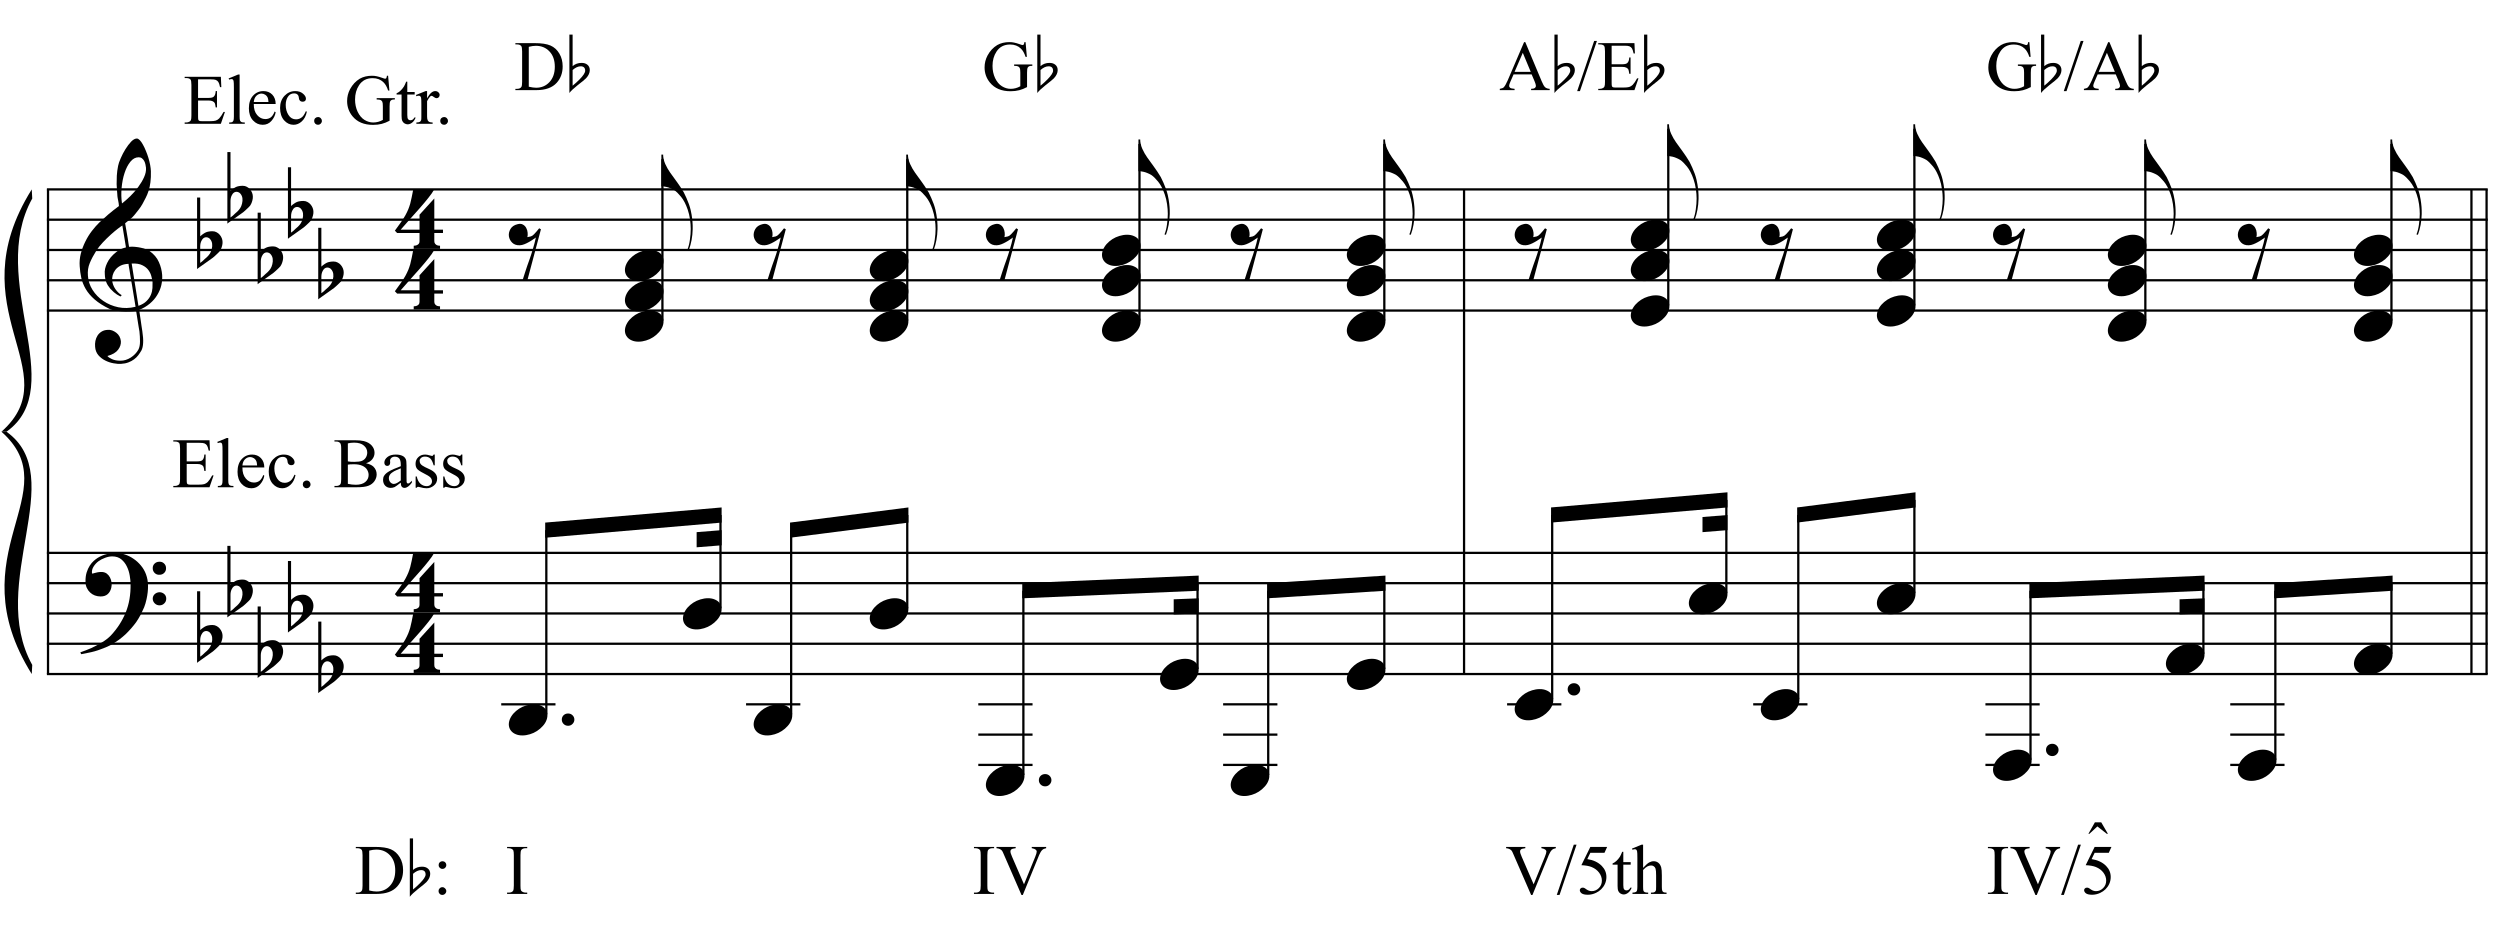 <?xml version="1.0" encoding="UTF-8"?>
<svg xmlns="http://www.w3.org/2000/svg" xmlns:xlink="http://www.w3.org/1999/xlink" width="423pt" height="159pt" viewBox="0 0 423 159" version="1.1">
<defs>
<g>
<symbol overflow="visible" id="glyph0-0">
<path style="stroke:none;" d=""/>
</symbol>
<symbol overflow="visible" id="glyph0-1">
<path style="stroke:none;" d="M 9.547 5.172 C 9.172 5.234 8.766 5.27 8.328 5.281 C 7.898 5.301 7.477 5.289 7.062 5.25 C 6.656 5.219 6.273 5.172 5.922 5.109 C 5.578 5.047 5.297 4.961 5.078 4.859 C 4.023 4.348 3.176 3.812 2.531 3.25 C 1.883 2.688 1.379 2.094 1.016 1.469 C 0.66 0.852 0.41 0.223 0.266 -0.422 C 0.129 -1.066 0.039 -1.719 0 -2.375 C -0.051 -3.082 0.008 -3.789 0.188 -4.5 C 0.375 -5.219 0.629 -5.898 0.953 -6.547 C 1.273 -7.203 1.645 -7.801 2.062 -8.344 C 2.477 -8.883 2.898 -9.363 3.328 -9.781 C 3.816 -10.238 4.328 -10.695 4.859 -11.156 C 5.398 -11.613 5.992 -12.082 6.641 -12.562 C 6.629 -12.738 6.613 -12.895 6.594 -13.031 C 6.57 -13.176 6.547 -13.316 6.516 -13.453 C 6.492 -13.598 6.461 -13.758 6.422 -13.938 C 6.391 -14.113 6.367 -14.332 6.359 -14.594 C 6.359 -14.707 6.344 -14.91 6.312 -15.203 C 6.281 -15.492 6.258 -15.848 6.25 -16.266 C 6.25 -16.68 6.258 -17.156 6.281 -17.688 C 6.312 -18.219 6.383 -18.773 6.5 -19.359 C 6.562 -19.691 6.707 -20.117 6.938 -20.641 C 7.164 -21.172 7.43 -21.68 7.734 -22.172 C 8.047 -22.672 8.367 -23.098 8.703 -23.453 C 9.047 -23.805 9.367 -23.984 9.672 -23.984 C 9.828 -23.984 9.992 -23.891 10.172 -23.703 C 10.348 -23.523 10.52 -23.281 10.688 -22.969 C 10.863 -22.664 11.031 -22.316 11.188 -21.922 C 11.352 -21.535 11.5 -21.133 11.625 -20.719 C 11.75 -20.312 11.848 -19.91 11.922 -19.516 C 11.992 -19.117 12.035 -18.77 12.047 -18.469 C 12.066 -17.758 12.039 -17.133 11.969 -16.594 C 11.906 -16.051 11.801 -15.566 11.656 -15.141 C 11.52 -14.711 11.359 -14.316 11.172 -13.953 C 10.992 -13.586 10.801 -13.223 10.594 -12.859 C 10.375 -12.484 10.148 -12.156 9.922 -11.875 C 9.703 -11.594 9.477 -11.312 9.25 -11.031 C 9 -10.727 8.738 -10.477 8.469 -10.281 C 8.207 -10.082 7.945 -9.867 7.688 -9.641 C 7.812 -8.941 7.922 -8.312 8.016 -7.75 C 8.055 -7.5 8.098 -7.258 8.141 -7.031 C 8.18 -6.801 8.211 -6.586 8.234 -6.391 C 8.266 -6.191 8.289 -6.023 8.312 -5.891 C 8.344 -5.766 8.359 -5.688 8.359 -5.656 C 8.691 -5.695 9.031 -5.695 9.375 -5.656 C 9.727 -5.625 10.062 -5.57 10.375 -5.5 C 10.695 -5.438 10.984 -5.348 11.234 -5.234 C 11.492 -5.129 11.695 -5.031 11.844 -4.938 C 12.582 -4.395 13.102 -3.77 13.406 -3.062 C 13.719 -2.363 13.898 -1.645 13.953 -0.906 C 13.992 -0.332 13.945 0.242 13.812 0.828 C 13.676 1.41 13.445 1.961 13.125 2.484 C 12.812 3.016 12.395 3.5 11.875 3.938 C 11.363 4.375 10.758 4.734 10.062 5.016 C 10.145 5.578 10.223 6.098 10.297 6.578 C 10.359 6.992 10.414 7.395 10.469 7.781 C 10.531 8.164 10.57 8.438 10.594 8.594 C 10.719 9.406 10.766 10.07 10.734 10.594 C 10.711 11.125 10.613 11.555 10.438 11.891 C 10.281 12.16 10.102 12.426 9.906 12.688 C 9.707 12.945 9.473 13.176 9.203 13.375 C 8.93 13.582 8.613 13.754 8.25 13.891 C 7.883 14.035 7.473 14.117 7.016 14.141 C 6.66 14.172 6.234 14.141 5.734 14.047 C 5.242 13.961 4.773 13.805 4.328 13.578 C 3.879 13.359 3.488 13.055 3.156 12.672 C 2.832 12.285 2.648 11.812 2.609 11.25 C 2.578 10.926 2.594 10.598 2.656 10.266 C 2.727 9.93 2.848 9.629 3.016 9.359 C 3.191 9.086 3.422 8.863 3.703 8.688 C 3.984 8.508 4.328 8.41 4.734 8.391 C 4.984 8.367 5.234 8.398 5.484 8.484 C 5.734 8.578 5.969 8.707 6.188 8.875 C 6.406 9.039 6.582 9.242 6.719 9.484 C 6.852 9.734 6.938 10.004 6.969 10.297 C 7.008 10.797 6.852 11.281 6.5 11.75 C 6.145 12.227 5.539 12.582 4.688 12.812 C 4.832 13 5.094 13.176 5.469 13.344 C 5.852 13.52 6.332 13.609 6.906 13.609 C 7.508 13.609 8.086 13.43 8.641 13.078 C 9.191 12.723 9.617 12.281 9.922 11.75 C 10.109 11.395 10.203 10.93 10.203 10.359 C 10.203 9.797 10.172 9.227 10.109 8.656 C 10.078 8.551 10.035 8.312 9.984 7.938 C 9.93 7.562 9.867 7.172 9.797 6.766 C 9.734 6.285 9.648 5.754 9.547 5.172 Z M 9.984 -20.812 C 9.453 -20.812 8.984 -20.562 8.578 -20.062 C 8.172 -19.562 7.844 -18.926 7.594 -18.156 C 7.344 -17.395 7.176 -16.555 7.094 -15.641 C 7.008 -14.723 7.031 -13.844 7.156 -13 C 7.602 -13.344 8.07 -13.754 8.562 -14.234 C 9.062 -14.723 9.508 -15.238 9.906 -15.781 C 10.312 -16.332 10.641 -16.883 10.891 -17.438 C 11.148 -18 11.258 -18.535 11.219 -19.047 C 11.195 -19.211 11.164 -19.395 11.125 -19.594 C 11.082 -19.801 11.016 -19.992 10.922 -20.172 C 10.828 -20.348 10.703 -20.5 10.547 -20.625 C 10.398 -20.75 10.211 -20.812 9.984 -20.812 Z M 9.938 4.328 C 10.531 4.117 10.988 3.848 11.312 3.516 C 11.645 3.191 11.891 2.836 12.047 2.453 C 12.203 2.078 12.289 1.695 12.312 1.312 C 12.332 0.926 12.336 0.582 12.328 0.281 C 12.297 0.039 12.234 -0.258 12.141 -0.625 C 12.055 -1 11.891 -1.359 11.641 -1.703 C 11.398 -2.047 11.051 -2.328 10.594 -2.547 C 10.145 -2.773 9.547 -2.867 8.797 -2.828 Z M 8.266 -2.781 C 7.703 -2.758 7.238 -2.648 6.875 -2.453 C 6.508 -2.254 6.223 -2.016 6.016 -1.734 C 5.805 -1.453 5.66 -1.156 5.578 -0.844 C 5.504 -0.531 5.477 -0.25 5.5 0 C 5.508 0.25 5.562 0.5 5.656 0.75 C 5.75 1.008 5.875 1.254 6.031 1.484 C 6.188 1.711 6.359 1.914 6.547 2.094 C 6.734 2.281 6.922 2.422 7.109 2.516 C 7.086 2.547 7.066 2.57 7.047 2.594 C 7.023 2.613 7 2.641 6.969 2.672 C 6.938 2.691 6.914 2.719 6.906 2.75 C 6.477 2.539 6.102 2.297 5.781 2.016 C 5.469 1.734 5.266 1.535 5.172 1.422 C 5.016 1.211 4.879 1.023 4.766 0.859 C 4.66 0.691 4.57 0.516 4.5 0.328 C 4.438 0.148 4.379 -0.047 4.328 -0.266 C 4.285 -0.484 4.258 -0.742 4.25 -1.047 C 4.219 -1.328 4.234 -1.629 4.297 -1.953 C 4.367 -2.273 4.484 -2.598 4.641 -2.922 C 4.797 -3.254 5 -3.57 5.25 -3.875 C 5.508 -4.188 5.812 -4.477 6.156 -4.75 C 6.332 -4.895 6.488 -5.004 6.625 -5.078 C 6.77 -5.16 6.906 -5.234 7.031 -5.297 C 7.156 -5.359 7.281 -5.406 7.406 -5.438 C 7.539 -5.477 7.68 -5.52 7.828 -5.562 L 7.219 -9.266 C 7.051 -9.172 6.781 -8.977 6.406 -8.688 C 6.039 -8.406 5.641 -8.066 5.203 -7.672 C 4.766 -7.273 4.332 -6.848 3.906 -6.391 C 3.477 -5.93 3.125 -5.488 2.844 -5.062 C 2.352 -4.281 1.973 -3.562 1.703 -2.906 C 1.43 -2.25 1.328 -1.539 1.391 -0.781 C 1.441 0.082 1.703 0.883 2.172 1.625 C 2.648 2.375 3.258 3 4 3.5 C 4.738 4.008 5.578 4.363 6.516 4.562 C 7.461 4.758 8.441 4.734 9.453 4.484 C 9.234 3.129 9.035 1.922 8.859 0.859 C 8.773 0.41 8.695 -0.031 8.625 -0.469 C 8.562 -0.906 8.5 -1.297 8.438 -1.641 C 8.375 -1.984 8.328 -2.258 8.297 -2.469 C 8.273 -2.676 8.266 -2.781 8.266 -2.781 Z M 8.266 -2.781 "/>
</symbol>
<symbol overflow="visible" id="glyph0-2">
<path style="stroke:none;" d="M 10.297 5.375 C 10.172 5.602 10.051 5.812 9.938 6 C 9.82 6.195 9.703 6.383 9.578 6.562 C 9.453 6.738 9.32 6.91 9.188 7.078 C 9.051 7.254 8.895 7.441 8.719 7.641 C 8.539 7.848 8.367 8.035 8.203 8.203 C 8.047 8.367 7.891 8.523 7.734 8.672 C 7.578 8.816 7.41 8.961 7.234 9.109 C 7.055 9.254 6.859 9.41 6.641 9.578 C 6.367 9.773 6.113 9.945 5.875 10.094 C 5.633 10.25 5.395 10.391 5.156 10.516 C 4.914 10.641 4.664 10.754 4.406 10.859 C 4.145 10.961 3.859 11.07 3.547 11.188 C 3.234 11.312 2.891 11.426 2.516 11.531 C 2.141 11.633 1.781 11.719 1.438 11.781 C 1.039 11.863 0.645 11.941 0.25 12.016 L 0.109 11.703 C 0.742 11.484 1.383 11.234 2.031 10.953 C 2.562 10.703 3.125 10.398 3.719 10.047 C 4.312 9.703 4.828 9.305 5.266 8.859 C 6.367 7.68 7.207 6.383 7.781 4.969 C 8.363 3.551 8.641 1.941 8.609 0.141 C 8.609 -0.266 8.562 -0.734 8.469 -1.266 C 8.383 -1.805 8.227 -2.312 8 -2.781 C 7.781 -3.258 7.469 -3.672 7.062 -4.016 C 6.656 -4.359 6.133 -4.531 5.5 -4.531 C 5.125 -4.531 4.727 -4.453 4.312 -4.297 C 3.895 -4.148 3.516 -3.953 3.172 -3.703 C 2.836 -3.453 2.562 -3.148 2.344 -2.797 C 2.125 -2.453 2.035 -2.082 2.078 -1.688 C 2.086 -1.625 2.129 -1.602 2.203 -1.625 C 2.273 -1.645 2.383 -1.676 2.531 -1.719 C 2.676 -1.758 2.852 -1.801 3.062 -1.844 C 3.27 -1.883 3.52 -1.898 3.812 -1.891 C 4.113 -1.867 4.375 -1.773 4.594 -1.609 C 4.812 -1.441 4.988 -1.227 5.125 -0.969 C 5.258 -0.707 5.348 -0.422 5.391 -0.109 C 5.43 0.191 5.414 0.488 5.344 0.781 C 5.238 1.227 5.039 1.582 4.75 1.844 C 4.457 2.113 4.051 2.25 3.531 2.25 C 3.195 2.25 2.875 2.191 2.562 2.078 C 2.258 1.961 1.992 1.797 1.766 1.578 C 1.535 1.367 1.348 1.109 1.203 0.797 C 1.055 0.492 0.984 0.145 0.984 -0.25 C 0.973 -0.832 1.035 -1.348 1.172 -1.797 C 1.316 -2.254 1.492 -2.645 1.703 -2.969 C 1.922 -3.301 2.148 -3.57 2.391 -3.781 C 2.629 -3.988 2.848 -4.156 3.047 -4.281 C 3.555 -4.594 4.07 -4.805 4.594 -4.922 C 5.113 -5.047 5.602 -5.113 6.062 -5.125 C 6.582 -5.125 7.102 -5.035 7.625 -4.859 C 8.156 -4.691 8.648 -4.445 9.109 -4.125 C 9.578 -3.812 9.992 -3.43 10.359 -2.984 C 10.734 -2.535 11.02 -2.039 11.219 -1.5 C 11.445 -0.883 11.562 -0.234 11.562 0.453 C 11.57 1.148 11.488 1.898 11.312 2.703 C 11.258 2.973 11.195 3.219 11.125 3.438 C 11.062 3.656 10.988 3.867 10.906 4.078 C 10.82 4.285 10.727 4.488 10.625 4.688 C 10.52 4.895 10.41 5.125 10.297 5.375 Z M 12.359 -2.516 C 12.348 -2.836 12.453 -3.102 12.672 -3.312 C 12.891 -3.52 13.156 -3.625 13.469 -3.625 C 13.781 -3.645 14.047 -3.551 14.266 -3.344 C 14.492 -3.133 14.609 -2.875 14.609 -2.562 C 14.629 -2.25 14.531 -1.977 14.312 -1.75 C 14.094 -1.531 13.828 -1.422 13.516 -1.422 C 13.191 -1.398 12.914 -1.5 12.688 -1.719 C 12.469 -1.938 12.359 -2.203 12.359 -2.516 Z M 12.359 2.641 C 12.359 2.328 12.469 2.066 12.688 1.859 C 12.906 1.66 13.172 1.551 13.484 1.531 C 13.797 1.531 14.066 1.629 14.297 1.828 C 14.523 2.023 14.641 2.285 14.641 2.609 C 14.648 2.922 14.547 3.188 14.328 3.406 C 14.109 3.633 13.844 3.75 13.531 3.75 C 13.219 3.758 12.945 3.656 12.719 3.438 C 12.488 3.219 12.367 2.953 12.359 2.641 Z M 12.359 2.641 "/>
</symbol>
<symbol overflow="visible" id="glyph0-3">
<path style="stroke:none;" d="M 0.531 -7.25 L 0.531 -2.312 C 0.719 -2.488 0.895 -2.629 1.062 -2.734 C 1.227 -2.848 1.383 -2.938 1.531 -3 C 1.688 -3.062 1.848 -3.102 2.016 -3.125 C 2.191 -3.156 2.391 -3.172 2.609 -3.172 C 2.867 -3.172 3.098 -3.113 3.297 -3 C 3.504 -2.895 3.68 -2.754 3.828 -2.578 C 3.984 -2.398 4.102 -2.203 4.188 -1.984 C 4.27 -1.766 4.312 -1.555 4.312 -1.359 C 4.32 -1.141 4.297 -0.922 4.234 -0.703 C 4.18 -0.492 4.113 -0.301 4.031 -0.125 C 3.938 0.102 3.785 0.305 3.578 0.484 C 3.379 0.672 3.195 0.844 3.031 1 C 2.977 1.062 2.863 1.16 2.688 1.297 C 2.508 1.43 2.305 1.578 2.078 1.734 C 1.859 1.898 1.625 2.066 1.375 2.234 C 1.125 2.41 0.895 2.57 0.688 2.719 C 0.488 2.863 0.32 2.984 0.188 3.078 C 0.062 3.18 0 3.234 0 3.234 L 0 -8.875 L 0.531 -8.875 Z M 2.188 -1.859 C 2.125 -1.941 2.035 -2.008 1.922 -2.062 C 1.805 -2.125 1.676 -2.156 1.531 -2.156 C 1.395 -2.156 1.258 -2.113 1.125 -2.031 C 0.988 -1.945 0.867 -1.801 0.766 -1.594 C 0.617 -1.332 0.539 -1.008 0.531 -0.625 C 0.531 -0.238 0.531 0.113 0.531 0.438 L 0.531 2.188 C 0.531 2.188 0.57 2.156 0.656 2.094 C 0.738 2.039 0.836 1.961 0.953 1.859 C 1.066 1.754 1.188 1.641 1.312 1.516 C 1.445 1.391 1.57 1.281 1.688 1.188 C 1.875 1.008 2.035 0.816 2.172 0.609 C 2.305 0.41 2.41 0.156 2.484 -0.156 C 2.566 -0.477 2.586 -0.785 2.547 -1.078 C 2.504 -1.379 2.383 -1.641 2.188 -1.859 Z M 2.188 -1.859 "/>
</symbol>
<symbol overflow="visible" id="glyph0-4">
<path style="stroke:none;" d="M 6.828 2.25 L 6.828 3.609 C 6.828 3.816 6.875 3.973 6.969 4.078 C 7.062 4.191 7.172 4.273 7.297 4.328 C 7.453 4.379 7.617 4.406 7.797 4.406 L 7.797 4.938 L 3.344 4.938 L 3.344 4.406 C 3.52 4.406 3.68 4.379 3.828 4.328 C 3.953 4.285 4.066 4.211 4.172 4.109 C 4.273 4.004 4.328 3.852 4.328 3.656 L 4.328 2.25 L 0.531 2.25 L 0.156 1.859 C 0.57 1.305 0.922 0.82 1.203 0.406 C 1.492 -0.008 1.738 -0.395 1.938 -0.75 C 2.133 -1.113 2.297 -1.445 2.422 -1.75 C 2.547 -2.062 2.656 -2.379 2.75 -2.703 C 2.844 -3.035 2.926 -3.395 3 -3.781 C 3.07 -4.164 3.16 -4.613 3.266 -5.125 L 6.812 -5.125 C 6.602 -4.727 6.281 -4.258 5.844 -3.719 C 5.414 -3.176 4.938 -2.602 4.406 -2 C 3.875 -1.395 3.32 -0.773 2.75 -0.141 C 2.176 0.492 1.641 1.102 1.141 1.688 L 4.328 1.688 L 4.328 -0.844 L 6.828 -3.594 L 6.828 1.688 L 8.297 1.688 L 8.297 2.25 Z M 6.828 2.25 "/>
</symbol>
<symbol overflow="visible" id="glyph0-5">
<path style="stroke:none;" d="M 1.469 -4.359 C 1.844 -4.461 2.148 -4.441 2.391 -4.297 C 2.641 -4.16 2.828 -3.969 2.953 -3.719 C 3.086 -3.477 3.164 -3.211 3.188 -2.922 C 3.219 -2.629 3.203 -2.379 3.141 -2.172 C 3.359 -2.203 3.555 -2.242 3.734 -2.297 C 3.91 -2.348 4.094 -2.473 4.281 -2.672 C 4.457 -2.848 4.602 -3.008 4.719 -3.156 C 4.844 -3.301 4.984 -3.473 5.141 -3.672 L 5.438 -3.5 L 3.156 5.078 L 2.344 5.078 C 2.477 4.629 2.617 4.188 2.766 3.75 C 2.891 3.395 3.016 3.02 3.141 2.625 C 3.266 2.238 3.375 1.93 3.469 1.703 C 3.688 1.098 3.863 0.562 4 0.094 C 4.145 -0.375 4.258 -0.773 4.344 -1.109 C 4.438 -1.492 4.516 -1.828 4.578 -2.109 C 4.453 -2.016 4.281 -1.895 4.062 -1.75 C 3.852 -1.602 3.625 -1.461 3.375 -1.328 C 3.133 -1.191 2.883 -1.07 2.625 -0.969 C 2.363 -0.863 2.109 -0.805 1.859 -0.797 C 1.328 -0.773 0.898 -0.922 0.578 -1.234 C 0.266 -1.547 0.078 -1.91 0.016 -2.328 C -0.035 -2.742 0.051 -3.148 0.281 -3.547 C 0.52 -3.953 0.914 -4.223 1.469 -4.359 Z M 1.469 -4.359 "/>
</symbol>
<symbol overflow="visible" id="glyph0-6">
<path style="stroke:none;" d="M 0.312 -5.891 C 0.312 -5.379 0.43 -4.848 0.672 -4.297 C 0.922 -3.754 1.195 -3.27 1.5 -2.844 C 1.844 -2.363 2.211 -1.852 2.609 -1.312 C 3.004 -0.781 3.398 -0.18 3.797 0.484 C 3.953 0.773 4.102 1.094 4.25 1.438 C 4.406 1.789 4.547 2.141 4.672 2.484 C 4.797 2.836 4.895 3.172 4.969 3.484 C 5.039 3.797 5.094 4.055 5.125 4.266 C 5.195 4.691 5.25 5.113 5.281 5.531 C 5.312 5.945 5.32 6.352 5.312 6.75 C 5.281 8 5.066 9.16 4.672 10.234 L 4.422 10.188 C 4.617 9.707 4.758 9.145 4.844 8.5 C 4.938 7.863 4.984 7.258 4.984 6.688 C 4.984 6.188 4.941 5.645 4.859 5.062 C 4.773 4.477 4.645 3.93 4.469 3.422 C 4.156 2.504 3.781 1.781 3.344 1.25 C 2.906 0.719 2.531 0.348 2.219 0.141 C 1.977 -0.004 1.75 -0.117 1.531 -0.203 C 1.312 -0.297 1.109 -0.363 0.922 -0.406 C 0.703 -0.457 0.5 -0.492 0.312 -0.516 L 0.016 -0.516 L 0.016 -5.891 Z M 0.312 -5.891 "/>
</symbol>
<symbol overflow="visible" id="glyph0-7">
<path style="stroke:none;" d="M 0.156 0.016 C 0.301 -0.348 0.508 -0.688 0.781 -1 C 1.062 -1.312 1.383 -1.586 1.75 -1.828 C 2.125 -2.066 2.523 -2.25 2.953 -2.375 C 3.379 -2.508 3.812 -2.578 4.25 -2.578 C 4.688 -2.578 5.066 -2.504 5.391 -2.359 C 5.723 -2.223 5.984 -2.035 6.172 -1.797 C 6.359 -1.555 6.473 -1.273 6.516 -0.953 C 6.566 -0.629 6.523 -0.285 6.391 0.078 C 6.254 0.453 6.039 0.797 5.75 1.109 C 5.469 1.43 5.141 1.711 4.766 1.953 C 4.398 2.191 4.004 2.375 3.578 2.5 C 3.148 2.633 2.723 2.703 2.297 2.703 C 1.859 2.703 1.477 2.629 1.156 2.484 C 0.832 2.348 0.57 2.156 0.375 1.906 C 0.176 1.656 0.055 1.367 0.016 1.047 C -0.023 0.734 0.02 0.391 0.156 0.016 Z M 0.156 0.016 "/>
</symbol>
<symbol overflow="visible" id="glyph0-8">
<path style="stroke:none;" d="M 0.641 -0.406 C 0.641 -0.695 0.738 -0.941 0.938 -1.141 C 1.145 -1.336 1.398 -1.438 1.703 -1.438 C 2.004 -1.438 2.254 -1.336 2.453 -1.141 C 2.66 -0.941 2.766 -0.695 2.766 -0.406 C 2.766 -0.125 2.66 0.117 2.453 0.328 C 2.254 0.535 2.004 0.641 1.703 0.641 C 1.398 0.641 1.145 0.535 0.938 0.328 C 0.738 0.117 0.641 -0.125 0.641 -0.406 Z M 0.641 -0.406 "/>
</symbol>
<symbol overflow="visible" id="glyph1-0">
<path style="stroke:none;" d="M 1.672 0 L 1.672 -7.5 L 7.672 -7.5 L 7.672 0 Z M 1.859 -0.188 L 7.484 -0.188 L 7.484 -7.312 L 1.859 -7.312 Z M 1.859 -0.188 "/>
</symbol>
<symbol overflow="visible" id="glyph1-1">
<path style="stroke:none;" d="M 2.516 -7.516 L 2.516 -4.375 L 4.25 -4.375 C 4.707 -4.375 5.008 -4.441 5.156 -4.578 C 5.363 -4.754 5.477 -5.07 5.5 -5.531 L 5.719 -5.531 L 5.719 -2.766 L 5.5 -2.766 C 5.445 -3.148 5.395 -3.395 5.344 -3.5 C 5.27 -3.633 5.148 -3.738 4.984 -3.812 C 4.828 -3.895 4.582 -3.938 4.25 -3.938 L 2.516 -3.938 L 2.516 -1.328 C 2.516 -0.973 2.531 -0.754 2.562 -0.672 C 2.594 -0.598 2.645 -0.539 2.719 -0.5 C 2.801 -0.457 2.953 -0.438 3.172 -0.438 L 4.516 -0.438 C 4.961 -0.438 5.285 -0.469 5.484 -0.531 C 5.691 -0.594 5.891 -0.711 6.078 -0.891 C 6.316 -1.141 6.566 -1.508 6.828 -2 L 7.062 -2 L 6.375 0 L 0.25 0 L 0.25 -0.219 L 0.531 -0.219 C 0.719 -0.219 0.895 -0.266 1.062 -0.359 C 1.188 -0.422 1.27 -0.516 1.312 -0.641 C 1.363 -0.766 1.391 -1.02 1.391 -1.406 L 1.391 -6.562 C 1.391 -7.062 1.336 -7.375 1.234 -7.5 C 1.086 -7.656 0.852 -7.734 0.531 -7.734 L 0.25 -7.734 L 0.25 -7.953 L 6.375 -7.953 L 6.453 -6.203 L 6.234 -6.203 C 6.148 -6.617 6.055 -6.906 5.953 -7.062 C 5.859 -7.219 5.711 -7.336 5.516 -7.422 C 5.359 -7.484 5.082 -7.516 4.688 -7.516 Z M 2.516 -7.516 "/>
</symbol>
<symbol overflow="visible" id="glyph1-2">
<path style="stroke:none;" d="M 2.219 -8.328 L 2.219 -1.219 C 2.219 -0.875 2.242 -0.645 2.297 -0.531 C 2.348 -0.426 2.422 -0.348 2.516 -0.297 C 2.617 -0.242 2.812 -0.219 3.094 -0.219 L 3.094 0 L 0.453 0 L 0.453 -0.219 C 0.703 -0.219 0.867 -0.238 0.953 -0.281 C 1.047 -0.332 1.117 -0.414 1.172 -0.531 C 1.223 -0.656 1.25 -0.883 1.25 -1.219 L 1.25 -6.094 C 1.25 -6.695 1.234 -7.066 1.203 -7.203 C 1.18 -7.336 1.141 -7.43 1.078 -7.484 C 1.016 -7.535 0.938 -7.562 0.844 -7.562 C 0.738 -7.562 0.609 -7.531 0.453 -7.469 L 0.359 -7.672 L 1.953 -8.328 Z M 2.219 -8.328 "/>
</symbol>
<symbol overflow="visible" id="glyph1-3">
<path style="stroke:none;" d="M 1.281 -3.344 C 1.27 -2.551 1.461 -1.926 1.859 -1.469 C 2.242 -1.02 2.703 -0.797 3.234 -0.797 C 3.586 -0.797 3.895 -0.891 4.156 -1.078 C 4.414 -1.273 4.633 -1.609 4.812 -2.078 L 4.984 -1.953 C 4.898 -1.422 4.66 -0.93 4.266 -0.484 C 3.879 -0.047 3.391 0.172 2.797 0.172 C 2.148 0.172 1.598 -0.078 1.141 -0.578 C 0.68 -1.086 0.453 -1.766 0.453 -2.609 C 0.453 -3.523 0.688 -4.238 1.156 -4.75 C 1.625 -5.27 2.211 -5.531 2.922 -5.531 C 3.523 -5.531 4.02 -5.332 4.406 -4.938 C 4.789 -4.539 4.984 -4.008 4.984 -3.344 Z M 1.281 -3.688 L 3.766 -3.688 C 3.742 -4.031 3.703 -4.27 3.641 -4.406 C 3.547 -4.625 3.398 -4.797 3.203 -4.922 C 3.004 -5.047 2.801 -5.109 2.594 -5.109 C 2.27 -5.109 1.977 -4.984 1.719 -4.734 C 1.469 -4.484 1.32 -4.133 1.281 -3.688 Z M 1.281 -3.688 "/>
</symbol>
<symbol overflow="visible" id="glyph1-4">
<path style="stroke:none;" d="M 4.938 -2.047 C 4.789 -1.336 4.504 -0.789 4.078 -0.406 C 3.66 -0.02 3.195 0.172 2.688 0.172 C 2.07 0.172 1.535 -0.082 1.078 -0.594 C 0.629 -1.113 0.406 -1.805 0.406 -2.672 C 0.406 -3.516 0.656 -4.203 1.156 -4.734 C 1.664 -5.266 2.27 -5.531 2.969 -5.531 C 3.5 -5.531 3.93 -5.391 4.266 -5.109 C 4.609 -4.828 4.781 -4.535 4.781 -4.234 C 4.781 -4.086 4.734 -3.969 4.641 -3.875 C 4.547 -3.781 4.41 -3.734 4.234 -3.734 C 4.004 -3.734 3.832 -3.812 3.719 -3.969 C 3.645 -4.039 3.598 -4.191 3.578 -4.422 C 3.555 -4.66 3.477 -4.836 3.344 -4.953 C 3.207 -5.078 3.02 -5.141 2.781 -5.141 C 2.383 -5.141 2.066 -4.992 1.828 -4.703 C 1.516 -4.316 1.359 -3.812 1.359 -3.188 C 1.359 -2.539 1.516 -1.973 1.828 -1.484 C 2.141 -0.992 2.566 -0.75 3.109 -0.75 C 3.492 -0.75 3.836 -0.879 4.141 -1.141 C 4.348 -1.316 4.555 -1.645 4.766 -2.125 Z M 4.938 -2.047 "/>
</symbol>
<symbol overflow="visible" id="glyph1-5">
<path style="stroke:none;" d="M 1.5 -1.141 C 1.688 -1.141 1.844 -1.07 1.969 -0.938 C 2.094 -0.812 2.156 -0.66 2.156 -0.484 C 2.156 -0.305 2.086 -0.148 1.953 -0.016 C 1.828 0.109 1.676 0.172 1.5 0.172 C 1.32 0.172 1.164 0.109 1.031 -0.016 C 0.906 -0.148 0.844 -0.305 0.844 -0.484 C 0.844 -0.672 0.906 -0.828 1.031 -0.953 C 1.164 -1.078 1.32 -1.141 1.5 -1.141 Z M 1.5 -1.141 "/>
</symbol>
<symbol overflow="visible" id="glyph1-6">
<path style="stroke:none;" d=""/>
</symbol>
<symbol overflow="visible" id="glyph1-7">
<path style="stroke:none;" d="M 5.547 -4.062 C 6.098 -3.938 6.508 -3.75 6.781 -3.5 C 7.156 -3.133 7.344 -2.691 7.344 -2.172 C 7.344 -1.773 7.219 -1.395 6.969 -1.031 C 6.719 -0.676 6.375 -0.414 5.938 -0.25 C 5.508 -0.082 4.848 0 3.953 0 L 0.203 0 L 0.203 -0.219 L 0.5 -0.219 C 0.832 -0.219 1.07 -0.32 1.219 -0.531 C 1.301 -0.664 1.344 -0.957 1.344 -1.406 L 1.344 -6.547 C 1.344 -7.035 1.285 -7.344 1.172 -7.469 C 1.023 -7.645 0.801 -7.734 0.5 -7.734 L 0.203 -7.734 L 0.203 -7.953 L 3.641 -7.953 C 4.273 -7.953 4.785 -7.906 5.172 -7.812 C 5.754 -7.664 6.203 -7.41 6.516 -7.047 C 6.828 -6.691 6.984 -6.285 6.984 -5.828 C 6.984 -5.43 6.859 -5.07 6.609 -4.75 C 6.367 -4.438 6.016 -4.207 5.547 -4.062 Z M 2.469 -4.375 C 2.613 -4.344 2.781 -4.32 2.969 -4.312 C 3.156 -4.301 3.359 -4.297 3.578 -4.297 C 4.148 -4.297 4.578 -4.352 4.859 -4.469 C 5.148 -4.594 5.367 -4.781 5.516 -5.031 C 5.672 -5.289 5.75 -5.57 5.75 -5.875 C 5.75 -6.332 5.562 -6.723 5.188 -7.047 C 4.812 -7.379 4.258 -7.547 3.531 -7.547 C 3.133 -7.547 2.781 -7.504 2.469 -7.422 Z M 2.469 -0.578 C 2.926 -0.473 3.375 -0.422 3.812 -0.422 C 4.52 -0.422 5.055 -0.578 5.422 -0.891 C 5.797 -1.211 5.984 -1.609 5.984 -2.078 C 5.984 -2.379 5.898 -2.672 5.734 -2.953 C 5.566 -3.242 5.289 -3.473 4.906 -3.641 C 4.531 -3.805 4.066 -3.891 3.516 -3.891 C 3.266 -3.891 3.051 -3.883 2.875 -3.875 C 2.707 -3.863 2.57 -3.848 2.469 -3.828 Z M 2.469 -0.578 "/>
</symbol>
<symbol overflow="visible" id="glyph1-8">
<path style="stroke:none;" d="M 3.422 -0.781 C 2.867 -0.352 2.52 -0.102 2.375 -0.031 C 2.164 0.062 1.941 0.109 1.703 0.109 C 1.336 0.109 1.031 -0.016 0.781 -0.266 C 0.539 -0.523 0.422 -0.859 0.422 -1.266 C 0.422 -1.535 0.484 -1.766 0.609 -1.953 C 0.766 -2.211 1.039 -2.457 1.438 -2.688 C 1.832 -2.926 2.492 -3.219 3.422 -3.562 L 3.422 -3.766 C 3.422 -4.305 3.332 -4.676 3.156 -4.875 C 2.988 -5.07 2.742 -5.172 2.422 -5.172 C 2.172 -5.172 1.973 -5.102 1.828 -4.969 C 1.68 -4.832 1.609 -4.68 1.609 -4.516 L 1.625 -4.172 C 1.625 -3.992 1.578 -3.852 1.484 -3.75 C 1.391 -3.656 1.27 -3.609 1.125 -3.609 C 0.977 -3.609 0.859 -3.66 0.766 -3.766 C 0.68 -3.867 0.641 -4.004 0.641 -4.172 C 0.641 -4.516 0.812 -4.828 1.156 -5.109 C 1.5 -5.391 1.977 -5.531 2.594 -5.531 C 3.07 -5.531 3.461 -5.445 3.766 -5.281 C 3.992 -5.164 4.164 -4.977 4.281 -4.719 C 4.352 -4.551 4.391 -4.207 4.391 -3.688 L 4.391 -1.859 C 4.391 -1.348 4.395 -1.035 4.406 -0.922 C 4.426 -0.805 4.457 -0.727 4.5 -0.688 C 4.551 -0.656 4.609 -0.641 4.672 -0.641 C 4.734 -0.641 4.785 -0.648 4.828 -0.672 C 4.91 -0.723 5.066 -0.867 5.297 -1.109 L 5.297 -0.781 C 4.859 -0.188 4.441 0.109 4.047 0.109 C 3.859 0.109 3.707 0.039 3.594 -0.094 C 3.477 -0.227 3.422 -0.457 3.422 -0.781 Z M 3.422 -1.156 L 3.422 -3.203 C 2.828 -2.961 2.445 -2.797 2.281 -2.703 C 1.969 -2.523 1.742 -2.344 1.609 -2.156 C 1.473 -1.969 1.406 -1.766 1.406 -1.547 C 1.406 -1.266 1.488 -1.031 1.656 -0.844 C 1.832 -0.656 2.031 -0.562 2.25 -0.562 C 2.539 -0.562 2.93 -0.758 3.422 -1.156 Z M 3.422 -1.156 "/>
</symbol>
<symbol overflow="visible" id="glyph1-9">
<path style="stroke:none;" d="M 3.844 -5.531 L 3.844 -3.703 L 3.656 -3.703 C 3.5 -4.273 3.305 -4.664 3.078 -4.875 C 2.848 -5.082 2.551 -5.188 2.188 -5.188 C 1.914 -5.188 1.695 -5.113 1.531 -4.969 C 1.363 -4.82 1.281 -4.66 1.281 -4.484 C 1.281 -4.266 1.344 -4.078 1.469 -3.922 C 1.582 -3.766 1.828 -3.594 2.203 -3.406 L 3.062 -3 C 3.852 -2.613 4.25 -2.102 4.25 -1.469 C 4.25 -0.977 4.062 -0.582 3.688 -0.281 C 3.32 0.02 2.91 0.172 2.453 0.172 C 2.129 0.172 1.754 0.109 1.328 -0.016 C 1.203 -0.055 1.098 -0.078 1.016 -0.078 C 0.922 -0.078 0.848 -0.023 0.797 0.078 L 0.609 0.078 L 0.609 -1.828 L 0.797 -1.828 C 0.91 -1.285 1.117 -0.875 1.422 -0.594 C 1.734 -0.32 2.082 -0.188 2.469 -0.188 C 2.738 -0.188 2.957 -0.266 3.125 -0.422 C 3.289 -0.578 3.375 -0.766 3.375 -0.984 C 3.375 -1.254 3.281 -1.484 3.094 -1.672 C 2.906 -1.859 2.523 -2.094 1.953 -2.375 C 1.391 -2.656 1.02 -2.906 0.844 -3.125 C 0.676 -3.352 0.594 -3.633 0.594 -3.969 C 0.594 -4.414 0.742 -4.785 1.047 -5.078 C 1.348 -5.379 1.738 -5.531 2.219 -5.531 C 2.426 -5.531 2.68 -5.484 2.984 -5.391 C 3.18 -5.328 3.312 -5.297 3.375 -5.297 C 3.438 -5.297 3.484 -5.312 3.516 -5.344 C 3.555 -5.375 3.602 -5.438 3.656 -5.531 Z M 3.844 -5.531 "/>
</symbol>
<symbol overflow="visible" id="glyph1-10">
<path style="stroke:none;" d="M 7.359 -8.125 L 7.578 -5.625 L 7.359 -5.625 C 7.16 -6.25 6.895 -6.719 6.562 -7.031 C 6.094 -7.488 5.484 -7.719 4.734 -7.719 C 3.723 -7.719 2.957 -7.316 2.438 -6.516 C 1.988 -5.836 1.766 -5.035 1.766 -4.109 C 1.766 -3.348 1.91 -2.656 2.203 -2.031 C 2.504 -1.406 2.891 -0.945 3.359 -0.656 C 3.836 -0.363 4.328 -0.219 4.828 -0.219 C 5.117 -0.219 5.398 -0.254 5.672 -0.328 C 5.941 -0.398 6.207 -0.508 6.469 -0.656 L 6.469 -2.953 C 6.469 -3.348 6.438 -3.609 6.375 -3.734 C 6.312 -3.859 6.219 -3.953 6.094 -4.016 C 5.969 -4.078 5.742 -4.109 5.422 -4.109 L 5.422 -4.344 L 8.5 -4.344 L 8.5 -4.109 L 8.344 -4.109 C 8.039 -4.109 7.832 -4.008 7.719 -3.812 C 7.645 -3.664 7.609 -3.379 7.609 -2.953 L 7.609 -0.516 C 7.16 -0.273 6.719 -0.098 6.281 0.016 C 5.844 0.129 5.352 0.188 4.812 0.188 C 3.281 0.188 2.113 -0.305 1.312 -1.297 C 0.719 -2.035 0.422 -2.883 0.422 -3.844 C 0.422 -4.551 0.586 -5.223 0.922 -5.859 C 1.328 -6.617 1.875 -7.207 2.562 -7.625 C 3.145 -7.957 3.832 -8.125 4.625 -8.125 C 4.914 -8.125 5.176 -8.098 5.406 -8.047 C 5.645 -8.004 5.984 -7.906 6.422 -7.75 C 6.641 -7.664 6.785 -7.625 6.859 -7.625 C 6.93 -7.625 6.992 -7.656 7.047 -7.719 C 7.098 -7.789 7.133 -7.926 7.156 -8.125 Z M 7.359 -8.125 "/>
</symbol>
<symbol overflow="visible" id="glyph1-11">
<path style="stroke:none;" d="M 1.938 -7.125 L 1.938 -5.375 L 3.188 -5.375 L 3.188 -4.953 L 1.938 -4.953 L 1.938 -1.484 C 1.938 -1.129 1.984 -0.891 2.078 -0.766 C 2.18 -0.648 2.312 -0.594 2.469 -0.594 C 2.594 -0.594 2.719 -0.629 2.844 -0.703 C 2.969 -0.785 3.062 -0.906 3.125 -1.062 L 3.359 -1.062 C 3.211 -0.688 3.016 -0.398 2.766 -0.203 C 2.516 -0.004 2.258 0.094 2 0.094 C 1.82 0.094 1.645 0.039 1.469 -0.062 C 1.301 -0.164 1.176 -0.305 1.094 -0.484 C 1.008 -0.672 0.969 -0.957 0.969 -1.344 L 0.969 -4.953 L 0.125 -4.953 L 0.125 -5.156 C 0.332 -5.238 0.547 -5.379 0.766 -5.578 C 0.992 -5.785 1.195 -6.031 1.375 -6.312 C 1.469 -6.469 1.594 -6.738 1.75 -7.125 Z M 1.938 -7.125 "/>
</symbol>
<symbol overflow="visible" id="glyph1-12">
<path style="stroke:none;" d="M 1.953 -5.531 L 1.953 -4.312 C 2.398 -5.125 2.859 -5.531 3.328 -5.531 C 3.547 -5.531 3.723 -5.461 3.859 -5.328 C 4.004 -5.203 4.078 -5.051 4.078 -4.875 C 4.078 -4.719 4.023 -4.586 3.922 -4.484 C 3.816 -4.379 3.695 -4.328 3.562 -4.328 C 3.426 -4.328 3.27 -4.395 3.094 -4.531 C 2.926 -4.664 2.801 -4.734 2.719 -4.734 C 2.645 -4.734 2.566 -4.695 2.484 -4.625 C 2.316 -4.457 2.141 -4.191 1.953 -3.828 L 1.953 -1.25 C 1.953 -0.957 1.988 -0.734 2.062 -0.578 C 2.113 -0.473 2.203 -0.383 2.328 -0.312 C 2.453 -0.25 2.641 -0.219 2.891 -0.219 L 2.891 0 L 0.141 0 L 0.141 -0.219 C 0.41 -0.219 0.613 -0.258 0.75 -0.344 C 0.844 -0.406 0.91 -0.504 0.953 -0.641 C 0.973 -0.703 0.984 -0.891 0.984 -1.203 L 0.984 -3.281 C 0.984 -3.906 0.969 -4.273 0.938 -4.391 C 0.914 -4.516 0.867 -4.602 0.797 -4.656 C 0.734 -4.719 0.648 -4.75 0.547 -4.75 C 0.422 -4.75 0.285 -4.719 0.141 -4.656 L 0.078 -4.875 L 1.703 -5.531 Z M 1.953 -5.531 "/>
</symbol>
<symbol overflow="visible" id="glyph1-13">
<path style="stroke:none;" d="M 0.203 0 L 0.203 -0.219 L 0.5 -0.219 C 0.844 -0.219 1.082 -0.328 1.219 -0.547 C 1.301 -0.672 1.344 -0.957 1.344 -1.406 L 1.344 -6.547 C 1.344 -7.035 1.289 -7.344 1.188 -7.469 C 1.031 -7.645 0.801 -7.734 0.5 -7.734 L 0.203 -7.734 L 0.203 -7.953 L 3.438 -7.953 C 4.625 -7.953 5.523 -7.816 6.141 -7.547 C 6.766 -7.273 7.266 -6.82 7.641 -6.188 C 8.016 -5.562 8.203 -4.836 8.203 -4.016 C 8.203 -2.91 7.867 -1.988 7.203 -1.25 C 6.453 -0.414 5.301 0 3.75 0 Z M 2.469 -0.578 C 2.969 -0.461 3.383 -0.406 3.719 -0.406 C 4.625 -0.406 5.375 -0.723 5.969 -1.359 C 6.57 -2.004 6.875 -2.867 6.875 -3.953 C 6.875 -5.055 6.57 -5.922 5.969 -6.547 C 5.375 -7.18 4.609 -7.5 3.672 -7.5 C 3.316 -7.5 2.914 -7.441 2.469 -7.328 Z M 2.469 -0.578 "/>
</symbol>
<symbol overflow="visible" id="glyph1-14">
<path style="stroke:none;" d="M 5.484 -2.656 L 2.422 -2.656 L 1.875 -1.406 C 1.738 -1.094 1.672 -0.863 1.672 -0.719 C 1.672 -0.594 1.727 -0.484 1.844 -0.391 C 1.957 -0.305 2.207 -0.25 2.594 -0.219 L 2.594 0 L 0.094 0 L 0.094 -0.219 C 0.426 -0.281 0.641 -0.359 0.734 -0.453 C 0.93 -0.641 1.156 -1.02 1.406 -1.594 L 4.203 -8.125 L 4.406 -8.125 L 7.172 -1.516 C 7.391 -0.984 7.586 -0.641 7.766 -0.484 C 7.953 -0.328 8.207 -0.238 8.531 -0.219 L 8.531 0 L 5.391 0 L 5.391 -0.219 C 5.711 -0.227 5.926 -0.281 6.031 -0.375 C 6.145 -0.469 6.203 -0.578 6.203 -0.703 C 6.203 -0.879 6.125 -1.148 5.969 -1.516 Z M 5.328 -3.094 L 3.984 -6.312 L 2.594 -3.094 Z M 5.328 -3.094 "/>
</symbol>
<symbol overflow="visible" id="glyph1-15">
<path style="stroke:none;" d="M 3.359 -8.328 L 0.484 0.172 L 0.016 0.172 L 2.891 -8.328 Z M 3.359 -8.328 "/>
</symbol>
<symbol overflow="visible" id="glyph1-16">
<path style="stroke:none;" d="M 1.688 -5.531 C 1.875 -5.531 2.031 -5.469 2.156 -5.344 C 2.281 -5.219 2.344 -5.062 2.344 -4.875 C 2.344 -4.695 2.281 -4.547 2.156 -4.422 C 2.031 -4.297 1.875 -4.234 1.688 -4.234 C 1.508 -4.234 1.359 -4.297 1.234 -4.422 C 1.109 -4.547 1.047 -4.695 1.047 -4.875 C 1.047 -5.062 1.109 -5.219 1.234 -5.344 C 1.359 -5.469 1.508 -5.531 1.688 -5.531 Z M 1.688 -1.141 C 1.863 -1.141 2.016 -1.07 2.141 -0.938 C 2.273 -0.812 2.344 -0.66 2.344 -0.484 C 2.344 -0.305 2.273 -0.148 2.141 -0.016 C 2.016 0.109 1.863 0.172 1.688 0.172 C 1.5 0.172 1.344 0.109 1.219 -0.016 C 1.094 -0.148 1.031 -0.305 1.031 -0.484 C 1.031 -0.66 1.094 -0.812 1.219 -0.938 C 1.344 -1.07 1.5 -1.141 1.688 -1.141 Z M 1.688 -1.141 "/>
</symbol>
<symbol overflow="visible" id="glyph1-17">
<path style="stroke:none;" d="M 3.703 -0.219 L 3.703 0 L 0.297 0 L 0.297 -0.219 L 0.578 -0.219 C 0.91 -0.219 1.148 -0.312 1.297 -0.5 C 1.391 -0.625 1.438 -0.926 1.438 -1.406 L 1.438 -6.547 C 1.438 -6.941 1.41 -7.207 1.359 -7.344 C 1.316 -7.438 1.238 -7.52 1.125 -7.594 C 0.945 -7.688 0.766 -7.734 0.578 -7.734 L 0.297 -7.734 L 0.297 -7.953 L 3.703 -7.953 L 3.703 -7.734 L 3.422 -7.734 C 3.098 -7.734 2.859 -7.633 2.703 -7.438 C 2.609 -7.312 2.562 -7.016 2.562 -6.547 L 2.562 -1.406 C 2.562 -1 2.586 -0.734 2.641 -0.609 C 2.68 -0.516 2.766 -0.43 2.891 -0.359 C 3.055 -0.266 3.234 -0.219 3.422 -0.219 Z M 3.703 -0.219 "/>
</symbol>
<symbol overflow="visible" id="glyph1-18">
<path style="stroke:none;" d="M 8.516 -7.953 L 8.516 -7.734 C 8.234 -7.68 8.02 -7.586 7.875 -7.453 C 7.676 -7.266 7.492 -6.973 7.328 -6.578 L 4.562 0.188 L 4.344 0.188 L 1.359 -6.672 C 1.211 -7.023 1.109 -7.238 1.047 -7.312 C 0.941 -7.438 0.816 -7.531 0.672 -7.594 C 0.535 -7.664 0.348 -7.711 0.109 -7.734 L 0.109 -7.953 L 3.359 -7.953 L 3.359 -7.734 C 2.984 -7.691 2.738 -7.625 2.625 -7.531 C 2.52 -7.445 2.469 -7.336 2.469 -7.203 C 2.469 -7.004 2.562 -6.695 2.75 -6.281 L 4.766 -1.625 L 6.641 -6.219 C 6.828 -6.676 6.922 -6.992 6.922 -7.172 C 6.922 -7.285 6.863 -7.391 6.75 -7.484 C 6.633 -7.586 6.441 -7.664 6.172 -7.719 C 6.148 -7.719 6.117 -7.723 6.078 -7.734 L 6.078 -7.953 Z M 8.516 -7.953 "/>
</symbol>
<symbol overflow="visible" id="glyph1-19">
<path style="stroke:none;" d="M 5.203 -7.953 L 4.75 -6.953 L 2.359 -6.953 L 1.844 -5.891 C 2.875 -5.734 3.691 -5.348 4.297 -4.734 C 4.816 -4.203 5.078 -3.578 5.078 -2.859 C 5.078 -2.441 4.992 -2.051 4.828 -1.688 C 4.66 -1.332 4.445 -1.031 4.188 -0.781 C 3.926 -0.531 3.641 -0.332 3.328 -0.188 C 2.879 0.031 2.414 0.141 1.938 0.141 C 1.457 0.141 1.109 0.062 0.891 -0.094 C 0.68 -0.258 0.578 -0.441 0.578 -0.641 C 0.578 -0.742 0.617 -0.836 0.703 -0.922 C 0.797 -1.016 0.91 -1.062 1.047 -1.062 C 1.148 -1.062 1.238 -1.047 1.312 -1.016 C 1.395 -0.984 1.523 -0.898 1.703 -0.766 C 1.992 -0.566 2.289 -0.469 2.594 -0.469 C 3.051 -0.469 3.453 -0.641 3.797 -0.984 C 4.141 -1.328 4.312 -1.75 4.312 -2.25 C 4.312 -2.727 4.156 -3.176 3.844 -3.594 C 3.539 -4.008 3.117 -4.328 2.578 -4.547 C 2.148 -4.723 1.57 -4.828 0.844 -4.859 L 2.359 -7.953 Z M 5.203 -7.953 "/>
</symbol>
<symbol overflow="visible" id="glyph1-20">
<path style="stroke:none;" d="M 1.953 -8.328 L 1.953 -4.406 C 2.391 -4.883 2.734 -5.191 2.984 -5.328 C 3.234 -5.461 3.488 -5.531 3.75 -5.531 C 4.051 -5.531 4.312 -5.441 4.531 -5.266 C 4.75 -5.098 4.91 -4.836 5.016 -4.484 C 5.086 -4.234 5.125 -3.773 5.125 -3.109 L 5.125 -1.219 C 5.125 -0.875 5.148 -0.641 5.203 -0.516 C 5.242 -0.422 5.312 -0.348 5.406 -0.297 C 5.5 -0.242 5.672 -0.219 5.922 -0.219 L 5.922 0 L 3.281 0 L 3.281 -0.219 L 3.406 -0.219 C 3.656 -0.219 3.828 -0.254 3.922 -0.328 C 4.023 -0.398 4.098 -0.508 4.141 -0.656 C 4.148 -0.719 4.156 -0.906 4.156 -1.219 L 4.156 -3.109 C 4.156 -3.691 4.125 -4.078 4.062 -4.266 C 4 -4.453 3.898 -4.586 3.766 -4.672 C 3.641 -4.766 3.484 -4.812 3.297 -4.812 C 3.098 -4.812 2.895 -4.758 2.688 -4.656 C 2.488 -4.562 2.242 -4.359 1.953 -4.047 L 1.953 -1.219 C 1.953 -0.844 1.973 -0.609 2.016 -0.516 C 2.055 -0.43 2.129 -0.359 2.234 -0.297 C 2.348 -0.242 2.539 -0.219 2.812 -0.219 L 2.812 0 L 0.156 0 L 0.156 -0.219 C 0.395 -0.219 0.582 -0.254 0.719 -0.328 C 0.801 -0.359 0.863 -0.426 0.906 -0.531 C 0.957 -0.645 0.984 -0.875 0.984 -1.219 L 0.984 -6.078 C 0.984 -6.68 0.969 -7.051 0.938 -7.188 C 0.906 -7.332 0.859 -7.43 0.797 -7.484 C 0.734 -7.535 0.656 -7.562 0.562 -7.562 C 0.477 -7.562 0.344 -7.531 0.156 -7.469 L 0.078 -7.672 L 1.688 -8.328 Z M 1.953 -8.328 "/>
</symbol>
<symbol overflow="visible" id="glyph1-21">
<path style="stroke:none;" d="M 1.453 -8.109 L 2.531 -8.109 L 3.656 -6.172 L 3.469 -6.172 L 1.875 -7.422 L 0.531 -6.172 L 0.359 -6.172 Z M 1.453 -8.109 "/>
</symbol>
<symbol overflow="visible" id="glyph2-0">
<path style="stroke:none;" d=""/>
</symbol>
<symbol overflow="visible" id="glyph2-1">
<path style="stroke:none;" d="M 4.125 -3.391 C 4.125 -2.922 3.91 -2.457 3.484 -2 C 3.273 -1.789 2.801 -1.398 2.062 -0.828 C 1.414 -0.316 0.953 0.117 0.672 0.484 L 0.672 -9.391 L 1.219 -9.391 L 1.219 -4.062 C 1.645 -4.426 2.148 -4.609 2.734 -4.609 C 3.141 -4.609 3.461 -4.508 3.703 -4.312 C 3.984 -4.094 4.125 -3.785 4.125 -3.391 Z M 3.344 -3.281 C 3.344 -3.781 3.086 -4.031 2.578 -4.031 C 2.148 -4.031 1.695 -3.82 1.219 -3.406 L 1.219 -0.75 C 1.633 -1.082 2.023 -1.438 2.391 -1.812 C 3.023 -2.457 3.344 -2.945 3.344 -3.281 Z M 3.344 -3.281 "/>
</symbol>
</g>
</defs>
<g id="surface1">
<rect x="0" y="0" width="423" height="159" style="fill:rgb(100%,100%,100%);fill-opacity:1;stroke:none;"/>
<path style="fill:none;stroke-width:0.384;stroke-linecap:butt;stroke-linejoin:miter;stroke:rgb(0%,0%,0%);stroke-opacity:1;stroke-miterlimit:10;" d="M 163.125 443.953 L 163.125 361.953 " transform="matrix(1,0,0,-1,-155,476)"/>
<g style="fill:rgb(0%,0%,0%);fill-opacity:1;">
  <use xlink:href="#glyph0-1" x="13.484" y="47.422"/>
</g>
<g style="fill:rgb(0%,0%,0%);fill-opacity:1;">
  <use xlink:href="#glyph0-2" x="13.484" y="98.672"/>
</g>
<g style="fill:rgb(0%,0%,0%);fill-opacity:1;">
  <use xlink:href="#glyph0-3" x="33.344" y="42.297"/>
</g>
<g style="fill:rgb(0%,0%,0%);fill-opacity:1;">
  <use xlink:href="#glyph0-3" x="38.469" y="34.609"/>
</g>
<g style="fill:rgb(0%,0%,0%);fill-opacity:1;">
  <use xlink:href="#glyph0-3" x="43.594" y="44.859"/>
</g>
<g style="fill:rgb(0%,0%,0%);fill-opacity:1;">
  <use xlink:href="#glyph0-3" x="48.719" y="37.172"/>
</g>
<g style="fill:rgb(0%,0%,0%);fill-opacity:1;">
  <use xlink:href="#glyph0-3" x="53.844" y="47.422"/>
</g>
<g style="fill:rgb(0%,0%,0%);fill-opacity:1;">
  <use xlink:href="#glyph0-3" x="33.344" y="108.922"/>
</g>
<g style="fill:rgb(0%,0%,0%);fill-opacity:1;">
  <use xlink:href="#glyph0-3" x="38.469" y="101.234"/>
</g>
<g style="fill:rgb(0%,0%,0%);fill-opacity:1;">
  <use xlink:href="#glyph0-3" x="43.594" y="111.484"/>
</g>
<g style="fill:rgb(0%,0%,0%);fill-opacity:1;">
  <use xlink:href="#glyph0-3" x="48.719" y="103.797"/>
</g>
<g style="fill:rgb(0%,0%,0%);fill-opacity:1;">
  <use xlink:href="#glyph0-3" x="53.844" y="114.047"/>
</g>
<g style="fill:rgb(0%,0%,0%);fill-opacity:1;">
  <use xlink:href="#glyph0-4" x="66.656" y="47.422"/>
</g>
<g style="fill:rgb(0%,0%,0%);fill-opacity:1;">
  <use xlink:href="#glyph0-4" x="66.656" y="37.172"/>
</g>
<g style="fill:rgb(0%,0%,0%);fill-opacity:1;">
  <use xlink:href="#glyph0-4" x="66.656" y="108.922"/>
</g>
<g style="fill:rgb(0%,0%,0%);fill-opacity:1;">
  <use xlink:href="#glyph0-4" x="66.656" y="98.672"/>
</g>
<path style="fill:none;stroke-width:0.384;stroke-linecap:butt;stroke-linejoin:miter;stroke:rgb(0%,0%,0%);stroke-opacity:1;stroke-miterlimit:10;" d="M 402.719 443.953 L 402.719 361.953 " transform="matrix(1,0,0,-1,-155,476)"/>
<path style="fill:none;stroke-width:0.384;stroke-linecap:butt;stroke-linejoin:miter;stroke:rgb(0%,0%,0%);stroke-opacity:1;stroke-miterlimit:10;" d="M 575.73 443.953 L 575.73 361.953 " transform="matrix(1,0,0,-1,-155,476)"/>
<path style="fill:none;stroke-width:0.384;stroke-linecap:butt;stroke-linejoin:miter;stroke:rgb(0%,0%,0%);stroke-opacity:1;stroke-miterlimit:10;" d="M 573.168 443.953 L 573.168 361.953 " transform="matrix(1,0,0,-1,-155,476)"/>
<path style="fill:none;stroke-width:0.384;stroke-linecap:butt;stroke-linejoin:miter;stroke:rgb(0%,0%,0%);stroke-opacity:1;stroke-miterlimit:10;" d="M 162.934 443.953 L 575.922 443.953 " transform="matrix(1,0,0,-1,-155,476)"/>
<path style="fill:none;stroke-width:0.384;stroke-linecap:butt;stroke-linejoin:miter;stroke:rgb(0%,0%,0%);stroke-opacity:1;stroke-miterlimit:10;" d="M 162.934 438.828 L 575.922 438.828 " transform="matrix(1,0,0,-1,-155,476)"/>
<path style="fill:none;stroke-width:0.384;stroke-linecap:butt;stroke-linejoin:miter;stroke:rgb(0%,0%,0%);stroke-opacity:1;stroke-miterlimit:10;" d="M 162.934 433.703 L 575.922 433.703 " transform="matrix(1,0,0,-1,-155,476)"/>
<path style="fill:none;stroke-width:0.384;stroke-linecap:butt;stroke-linejoin:miter;stroke:rgb(0%,0%,0%);stroke-opacity:1;stroke-miterlimit:10;" d="M 162.934 428.578 L 575.922 428.578 " transform="matrix(1,0,0,-1,-155,476)"/>
<path style="fill:none;stroke-width:0.384;stroke-linecap:butt;stroke-linejoin:miter;stroke:rgb(0%,0%,0%);stroke-opacity:1;stroke-miterlimit:10;" d="M 162.934 423.453 L 575.922 423.453 " transform="matrix(1,0,0,-1,-155,476)"/>
<path style="fill:none;stroke-width:0.384;stroke-linecap:butt;stroke-linejoin:miter;stroke:rgb(0%,0%,0%);stroke-opacity:1;stroke-miterlimit:10;" d="M 162.934 382.453 L 575.922 382.453 " transform="matrix(1,0,0,-1,-155,476)"/>
<path style="fill:none;stroke-width:0.384;stroke-linecap:butt;stroke-linejoin:miter;stroke:rgb(0%,0%,0%);stroke-opacity:1;stroke-miterlimit:10;" d="M 162.934 377.328 L 575.922 377.328 " transform="matrix(1,0,0,-1,-155,476)"/>
<path style="fill:none;stroke-width:0.384;stroke-linecap:butt;stroke-linejoin:miter;stroke:rgb(0%,0%,0%);stroke-opacity:1;stroke-miterlimit:10;" d="M 162.934 372.203 L 575.922 372.203 " transform="matrix(1,0,0,-1,-155,476)"/>
<path style="fill:none;stroke-width:0.384;stroke-linecap:butt;stroke-linejoin:miter;stroke:rgb(0%,0%,0%);stroke-opacity:1;stroke-miterlimit:10;" d="M 162.934 367.078 L 575.922 367.078 " transform="matrix(1,0,0,-1,-155,476)"/>
<path style="fill:none;stroke-width:0.384;stroke-linecap:butt;stroke-linejoin:miter;stroke:rgb(0%,0%,0%);stroke-opacity:1;stroke-miterlimit:10;" d="M 162.934 361.953 L 575.922 361.953 " transform="matrix(1,0,0,-1,-155,476)"/>
<path style=" stroke:none;fill-rule:nonzero;fill:rgb(0%,0%,0%);fill-opacity:1;" d="M 5.371 32.047 C -7.441 52.547 11.777 62.797 0.246 73.047 L 1.098 73.047 C 11.863 65.359 -2.23 47.422 5.457 33.586 "/>
<path style=" stroke:none;fill-rule:nonzero;fill:rgb(0%,0%,0%);fill-opacity:1;" d="M 5.371 114.047 C -7.441 93.547 11.777 83.297 0.246 73.047 L 1.098 73.047 C 11.863 80.734 -2.23 98.672 5.457 112.508 "/>
<g style="fill:rgb(0%,0%,0%);fill-opacity:1;">
  <use xlink:href="#glyph0-5" x="86.088" y="42.297"/>
</g>
<g style="fill:rgb(0%,0%,0%);fill-opacity:1;">
  <use xlink:href="#glyph0-6" x="111.89" y="32.047"/>
</g>
<path style="fill:none;stroke-width:0.384;stroke-linecap:butt;stroke-linejoin:miter;stroke:rgb(0%,0%,0%);stroke-opacity:1;stroke-miterlimit:10;" d="M 267.082 421.746 L 267.082 449.078 " transform="matrix(1,0,0,-1,-155,476)"/>
<g style="fill:rgb(0%,0%,0%);fill-opacity:1;">
  <use xlink:href="#glyph0-7" x="105.734" y="44.859"/>
</g>
<g style="fill:rgb(0%,0%,0%);fill-opacity:1;">
  <use xlink:href="#glyph0-7" x="105.734" y="49.984"/>
</g>
<g style="fill:rgb(0%,0%,0%);fill-opacity:1;">
  <use xlink:href="#glyph0-7" x="105.734" y="55.109"/>
</g>
<g style="fill:rgb(0%,0%,0%);fill-opacity:1;">
  <use xlink:href="#glyph0-5" x="127.516" y="42.297"/>
</g>
<g style="fill:rgb(0%,0%,0%);fill-opacity:1;">
  <use xlink:href="#glyph0-6" x="153.317" y="32.047"/>
</g>
<path style="fill:none;stroke-width:0.384;stroke-linecap:butt;stroke-linejoin:miter;stroke:rgb(0%,0%,0%);stroke-opacity:1;stroke-miterlimit:10;" d="M 308.508 421.746 L 308.508 449.078 " transform="matrix(1,0,0,-1,-155,476)"/>
<g style="fill:rgb(0%,0%,0%);fill-opacity:1;">
  <use xlink:href="#glyph0-7" x="147.161" y="44.859"/>
</g>
<g style="fill:rgb(0%,0%,0%);fill-opacity:1;">
  <use xlink:href="#glyph0-7" x="147.161" y="49.984"/>
</g>
<g style="fill:rgb(0%,0%,0%);fill-opacity:1;">
  <use xlink:href="#glyph0-7" x="147.161" y="55.109"/>
</g>
<g style="fill:rgb(0%,0%,0%);fill-opacity:1;">
  <use xlink:href="#glyph0-5" x="166.807" y="42.297"/>
</g>
<g style="fill:rgb(0%,0%,0%);fill-opacity:1;">
  <use xlink:href="#glyph0-6" x="192.609" y="29.484"/>
</g>
<path style="fill:none;stroke-width:0.384;stroke-linecap:butt;stroke-linejoin:miter;stroke:rgb(0%,0%,0%);stroke-opacity:1;stroke-miterlimit:10;" d="M 347.801 421.746 L 347.801 451.641 " transform="matrix(1,0,0,-1,-155,476)"/>
<g style="fill:rgb(0%,0%,0%);fill-opacity:1;">
  <use xlink:href="#glyph0-7" x="186.453" y="42.297"/>
</g>
<g style="fill:rgb(0%,0%,0%);fill-opacity:1;">
  <use xlink:href="#glyph0-7" x="186.453" y="47.422"/>
</g>
<g style="fill:rgb(0%,0%,0%);fill-opacity:1;">
  <use xlink:href="#glyph0-7" x="186.453" y="55.109"/>
</g>
<g style="fill:rgb(0%,0%,0%);fill-opacity:1;">
  <use xlink:href="#glyph0-5" x="208.234" y="42.297"/>
</g>
<g style="fill:rgb(0%,0%,0%);fill-opacity:1;">
  <use xlink:href="#glyph0-6" x="234.036" y="29.484"/>
</g>
<path style="fill:none;stroke-width:0.384;stroke-linecap:butt;stroke-linejoin:miter;stroke:rgb(0%,0%,0%);stroke-opacity:1;stroke-miterlimit:10;" d="M 389.227 421.746 L 389.227 451.641 " transform="matrix(1,0,0,-1,-155,476)"/>
<g style="fill:rgb(0%,0%,0%);fill-opacity:1;">
  <use xlink:href="#glyph0-7" x="227.88" y="42.297"/>
</g>
<g style="fill:rgb(0%,0%,0%);fill-opacity:1;">
  <use xlink:href="#glyph0-7" x="227.88" y="47.422"/>
</g>
<g style="fill:rgb(0%,0%,0%);fill-opacity:1;">
  <use xlink:href="#glyph0-7" x="227.88" y="55.109"/>
</g>
<g style="fill:rgb(0%,0%,0%);fill-opacity:1;">
  <use xlink:href="#glyph0-8" x="94.417" y="122.162"/>
</g>
<path style="fill:none;stroke-width:0.384;stroke-linecap:butt;stroke-linejoin:miter;stroke:rgb(0%,0%,0%);stroke-opacity:1;stroke-miterlimit:10;" d="M 239.809 356.828 L 248.988 356.828 " transform="matrix(1,0,0,-1,-155,476)"/>
<g style="fill:rgb(0%,0%,0%);fill-opacity:1;">
  <use xlink:href="#glyph0-7" x="86.088" y="121.734"/>
</g>
<path style="fill:none;stroke-width:0.384;stroke-linecap:butt;stroke-linejoin:miter;stroke:rgb(0%,0%,0%);stroke-opacity:1;stroke-miterlimit:10;" d="M 247.438 355.121 L 247.438 386.297 " transform="matrix(1,0,0,-1,-155,476)"/>
<g style="fill:rgb(0%,0%,0%);fill-opacity:1;">
  <use xlink:href="#glyph0-7" x="115.557" y="103.797"/>
</g>
<path style="fill:none;stroke-width:0.384;stroke-linecap:butt;stroke-linejoin:miter;stroke:rgb(0%,0%,0%);stroke-opacity:1;stroke-miterlimit:10;" d="M 276.906 373.059 L 276.906 388.859 " transform="matrix(1,0,0,-1,-155,476)"/>
<path style=" stroke:none;fill-rule:nonzero;fill:rgb(0%,0%,0%);fill-opacity:1;" d="M 122.098 85.859 L 92.246 88.422 L 92.246 90.984 L 122.098 88.422 "/>
<path style=" stroke:none;fill-rule:nonzero;fill:rgb(0%,0%,0%);fill-opacity:1;" d="M 122.098 89.703 L 117.871 90.039 L 117.871 92.602 L 122.098 92.266 "/>
<path style="fill:none;stroke-width:0.384;stroke-linecap:butt;stroke-linejoin:miter;stroke:rgb(0%,0%,0%);stroke-opacity:1;stroke-miterlimit:10;" d="M 281.234 356.828 L 290.418 356.828 " transform="matrix(1,0,0,-1,-155,476)"/>
<g style="fill:rgb(0%,0%,0%);fill-opacity:1;">
  <use xlink:href="#glyph0-7" x="127.516" y="121.734"/>
</g>
<path style="fill:none;stroke-width:0.384;stroke-linecap:butt;stroke-linejoin:miter;stroke:rgb(0%,0%,0%);stroke-opacity:1;stroke-miterlimit:10;" d="M 288.863 355.121 L 288.863 386.297 " transform="matrix(1,0,0,-1,-155,476)"/>
<g style="fill:rgb(0%,0%,0%);fill-opacity:1;">
  <use xlink:href="#glyph0-7" x="147.161" y="103.797"/>
</g>
<path style="fill:none;stroke-width:0.384;stroke-linecap:butt;stroke-linejoin:miter;stroke:rgb(0%,0%,0%);stroke-opacity:1;stroke-miterlimit:10;" d="M 308.508 373.059 L 308.508 388.859 " transform="matrix(1,0,0,-1,-155,476)"/>
<path style=" stroke:none;fill-rule:nonzero;fill:rgb(0%,0%,0%);fill-opacity:1;" d="M 153.703 85.859 L 133.672 88.422 L 133.672 90.984 L 153.703 88.422 "/>
<g style="fill:rgb(0%,0%,0%);fill-opacity:1;">
  <use xlink:href="#glyph0-8" x="175.135" y="132.411"/>
</g>
<path style="fill:none;stroke-width:0.384;stroke-linecap:butt;stroke-linejoin:miter;stroke:rgb(0%,0%,0%);stroke-opacity:1;stroke-miterlimit:10;" d="M 320.527 346.578 L 329.707 346.578 " transform="matrix(1,0,0,-1,-155,476)"/>
<path style="fill:none;stroke-width:0.384;stroke-linecap:butt;stroke-linejoin:miter;stroke:rgb(0%,0%,0%);stroke-opacity:1;stroke-miterlimit:10;" d="M 320.527 351.703 L 329.707 351.703 " transform="matrix(1,0,0,-1,-155,476)"/>
<path style="fill:none;stroke-width:0.384;stroke-linecap:butt;stroke-linejoin:miter;stroke:rgb(0%,0%,0%);stroke-opacity:1;stroke-miterlimit:10;" d="M 320.527 356.828 L 329.707 356.828 " transform="matrix(1,0,0,-1,-155,476)"/>
<g style="fill:rgb(0%,0%,0%);fill-opacity:1;">
  <use xlink:href="#glyph0-7" x="166.807" y="131.984"/>
</g>
<path style="fill:none;stroke-width:0.384;stroke-linecap:butt;stroke-linejoin:miter;stroke:rgb(0%,0%,0%);stroke-opacity:1;stroke-miterlimit:10;" d="M 328.156 344.871 L 328.156 376.047 " transform="matrix(1,0,0,-1,-155,476)"/>
<g style="fill:rgb(0%,0%,0%);fill-opacity:1;">
  <use xlink:href="#glyph0-7" x="196.276" y="114.047"/>
</g>
<path style="fill:none;stroke-width:0.384;stroke-linecap:butt;stroke-linejoin:miter;stroke:rgb(0%,0%,0%);stroke-opacity:1;stroke-miterlimit:10;" d="M 357.625 362.809 L 357.625 377.328 " transform="matrix(1,0,0,-1,-155,476)"/>
<path style=" stroke:none;fill-rule:nonzero;fill:rgb(0%,0%,0%);fill-opacity:1;" d="M 202.816 97.391 L 172.965 98.672 L 172.965 101.234 L 202.816 99.953 "/>
<path style=" stroke:none;fill-rule:nonzero;fill:rgb(0%,0%,0%);fill-opacity:1;" d="M 202.816 101.234 L 198.59 101.402 L 198.59 103.965 L 202.816 103.797 "/>
<path style="fill:none;stroke-width:0.384;stroke-linecap:butt;stroke-linejoin:miter;stroke:rgb(0%,0%,0%);stroke-opacity:1;stroke-miterlimit:10;" d="M 361.953 346.578 L 371.137 346.578 " transform="matrix(1,0,0,-1,-155,476)"/>
<path style="fill:none;stroke-width:0.384;stroke-linecap:butt;stroke-linejoin:miter;stroke:rgb(0%,0%,0%);stroke-opacity:1;stroke-miterlimit:10;" d="M 361.953 351.703 L 371.137 351.703 " transform="matrix(1,0,0,-1,-155,476)"/>
<path style="fill:none;stroke-width:0.384;stroke-linecap:butt;stroke-linejoin:miter;stroke:rgb(0%,0%,0%);stroke-opacity:1;stroke-miterlimit:10;" d="M 361.953 356.828 L 371.137 356.828 " transform="matrix(1,0,0,-1,-155,476)"/>
<g style="fill:rgb(0%,0%,0%);fill-opacity:1;">
  <use xlink:href="#glyph0-7" x="208.234" y="131.984"/>
</g>
<path style="fill:none;stroke-width:0.384;stroke-linecap:butt;stroke-linejoin:miter;stroke:rgb(0%,0%,0%);stroke-opacity:1;stroke-miterlimit:10;" d="M 369.582 344.871 L 369.582 376.047 " transform="matrix(1,0,0,-1,-155,476)"/>
<g style="fill:rgb(0%,0%,0%);fill-opacity:1;">
  <use xlink:href="#glyph0-7" x="227.88" y="114.047"/>
</g>
<path style="fill:none;stroke-width:0.384;stroke-linecap:butt;stroke-linejoin:miter;stroke:rgb(0%,0%,0%);stroke-opacity:1;stroke-miterlimit:10;" d="M 389.227 362.809 L 389.227 377.328 " transform="matrix(1,0,0,-1,-155,476)"/>
<path style=" stroke:none;fill-rule:nonzero;fill:rgb(0%,0%,0%);fill-opacity:1;" d="M 234.418 97.391 L 214.391 98.672 L 214.391 101.234 L 234.418 99.953 "/>
<g style="fill:rgb(0%,0%,0%);fill-opacity:1;">
  <use xlink:href="#glyph1-1" x="29.073" y="82.443"/>
</g>
<g style="fill:rgb(0%,0%,0%);fill-opacity:1;">
  <use xlink:href="#glyph1-2" x="36.403" y="82.443"/>
</g>
<g style="fill:rgb(0%,0%,0%);fill-opacity:1;">
  <use xlink:href="#glyph1-3" x="39.736" y="82.443"/>
</g>
<g style="fill:rgb(0%,0%,0%);fill-opacity:1;">
  <use xlink:href="#glyph1-4" x="45.062" y="82.443"/>
</g>
<g style="fill:rgb(0%,0%,0%);fill-opacity:1;">
  <use xlink:href="#glyph1-5" x="50.387" y="82.443"/>
  <use xlink:href="#glyph1-6" x="53.387" y="82.443"/>
  <use xlink:href="#glyph1-7" x="56.387" y="82.443"/>
  <use xlink:href="#glyph1-8" x="64.391" y="82.443"/>
</g>
<g style="fill:rgb(0%,0%,0%);fill-opacity:1;">
  <use xlink:href="#glyph1-9" x="69.717" y="82.443"/>
</g>
<g style="fill:rgb(0%,0%,0%);fill-opacity:1;">
  <use xlink:href="#glyph1-9" x="74.387" y="82.443"/>
</g>
<g style="fill:rgb(0%,0%,0%);fill-opacity:1;">
  <use xlink:href="#glyph1-1" x="30.995" y="20.943"/>
</g>
<g style="fill:rgb(0%,0%,0%);fill-opacity:1;">
  <use xlink:href="#glyph1-2" x="38.324" y="20.943"/>
</g>
<g style="fill:rgb(0%,0%,0%);fill-opacity:1;">
  <use xlink:href="#glyph1-3" x="41.658" y="20.943"/>
</g>
<g style="fill:rgb(0%,0%,0%);fill-opacity:1;">
  <use xlink:href="#glyph1-4" x="46.984" y="20.943"/>
</g>
<g style="fill:rgb(0%,0%,0%);fill-opacity:1;">
  <use xlink:href="#glyph1-5" x="52.309" y="20.943"/>
  <use xlink:href="#glyph1-6" x="55.309" y="20.943"/>
  <use xlink:href="#glyph1-10" x="58.309" y="20.943"/>
</g>
<g style="fill:rgb(0%,0%,0%);fill-opacity:1;">
  <use xlink:href="#glyph1-11" x="66.976" y="20.943"/>
</g>
<g style="fill:rgb(0%,0%,0%);fill-opacity:1;">
  <use xlink:href="#glyph1-12" x="70.309" y="20.943"/>
</g>
<g style="fill:rgb(0%,0%,0%);fill-opacity:1;">
  <use xlink:href="#glyph1-5" x="73.643" y="20.943"/>
</g>
<g style="fill:rgb(0%,0%,0%);fill-opacity:1;">
  <use xlink:href="#glyph0-5" x="256.281" y="42.297"/>
</g>
<g style="fill:rgb(0%,0%,0%);fill-opacity:1;">
  <use xlink:href="#glyph0-6" x="282.083" y="26.922"/>
</g>
<path style="fill:none;stroke-width:0.384;stroke-linecap:butt;stroke-linejoin:miter;stroke:rgb(0%,0%,0%);stroke-opacity:1;stroke-miterlimit:10;" d="M 437.273 424.309 L 437.273 454.203 " transform="matrix(1,0,0,-1,-155,476)"/>
<g style="fill:rgb(0%,0%,0%);fill-opacity:1;">
  <use xlink:href="#glyph0-7" x="275.927" y="39.734"/>
</g>
<g style="fill:rgb(0%,0%,0%);fill-opacity:1;">
  <use xlink:href="#glyph0-7" x="275.927" y="44.859"/>
</g>
<g style="fill:rgb(0%,0%,0%);fill-opacity:1;">
  <use xlink:href="#glyph0-7" x="275.927" y="52.547"/>
</g>
<g style="fill:rgb(0%,0%,0%);fill-opacity:1;">
  <use xlink:href="#glyph0-5" x="297.922" y="42.297"/>
</g>
<g style="fill:rgb(0%,0%,0%);fill-opacity:1;">
  <use xlink:href="#glyph0-6" x="323.724" y="26.922"/>
</g>
<path style="fill:none;stroke-width:0.384;stroke-linecap:butt;stroke-linejoin:miter;stroke:rgb(0%,0%,0%);stroke-opacity:1;stroke-miterlimit:10;" d="M 478.914 424.309 L 478.914 454.203 " transform="matrix(1,0,0,-1,-155,476)"/>
<g style="fill:rgb(0%,0%,0%);fill-opacity:1;">
  <use xlink:href="#glyph0-7" x="317.568" y="39.734"/>
</g>
<g style="fill:rgb(0%,0%,0%);fill-opacity:1;">
  <use xlink:href="#glyph0-7" x="317.568" y="44.859"/>
</g>
<g style="fill:rgb(0%,0%,0%);fill-opacity:1;">
  <use xlink:href="#glyph0-7" x="317.568" y="52.547"/>
</g>
<g style="fill:rgb(0%,0%,0%);fill-opacity:1;">
  <use xlink:href="#glyph0-5" x="337.214" y="42.297"/>
</g>
<g style="fill:rgb(0%,0%,0%);fill-opacity:1;">
  <use xlink:href="#glyph0-6" x="362.802" y="29.484"/>
</g>
<path style="fill:none;stroke-width:0.384;stroke-linecap:butt;stroke-linejoin:miter;stroke:rgb(0%,0%,0%);stroke-opacity:1;stroke-miterlimit:10;" d="M 517.992 421.746 L 517.992 451.641 " transform="matrix(1,0,0,-1,-155,476)"/>
<g style="fill:rgb(0%,0%,0%);fill-opacity:1;">
  <use xlink:href="#glyph0-7" x="356.646" y="42.297"/>
</g>
<g style="fill:rgb(0%,0%,0%);fill-opacity:1;">
  <use xlink:href="#glyph0-7" x="356.646" y="47.422"/>
</g>
<g style="fill:rgb(0%,0%,0%);fill-opacity:1;">
  <use xlink:href="#glyph0-7" x="356.646" y="55.109"/>
</g>
<g style="fill:rgb(0%,0%,0%);fill-opacity:1;">
  <use xlink:href="#glyph0-5" x="378.641" y="42.297"/>
</g>
<g style="fill:rgb(0%,0%,0%);fill-opacity:1;">
  <use xlink:href="#glyph0-6" x="404.442" y="29.484"/>
</g>
<path style="fill:none;stroke-width:0.384;stroke-linecap:butt;stroke-linejoin:miter;stroke:rgb(0%,0%,0%);stroke-opacity:1;stroke-miterlimit:10;" d="M 559.633 421.746 L 559.633 451.641 " transform="matrix(1,0,0,-1,-155,476)"/>
<g style="fill:rgb(0%,0%,0%);fill-opacity:1;">
  <use xlink:href="#glyph0-7" x="398.286" y="42.297"/>
</g>
<g style="fill:rgb(0%,0%,0%);fill-opacity:1;">
  <use xlink:href="#glyph0-7" x="398.286" y="47.422"/>
</g>
<g style="fill:rgb(0%,0%,0%);fill-opacity:1;">
  <use xlink:href="#glyph0-7" x="398.286" y="55.109"/>
</g>
<g style="fill:rgb(0%,0%,0%);fill-opacity:1;">
  <use xlink:href="#glyph0-8" x="264.609" y="117.037"/>
</g>
<path style="fill:none;stroke-width:0.384;stroke-linecap:butt;stroke-linejoin:miter;stroke:rgb(0%,0%,0%);stroke-opacity:1;stroke-miterlimit:10;" d="M 410 356.828 L 419.184 356.828 " transform="matrix(1,0,0,-1,-155,476)"/>
<g style="fill:rgb(0%,0%,0%);fill-opacity:1;">
  <use xlink:href="#glyph0-7" x="256.281" y="119.172"/>
</g>
<path style="fill:none;stroke-width:0.384;stroke-linecap:butt;stroke-linejoin:miter;stroke:rgb(0%,0%,0%);stroke-opacity:1;stroke-miterlimit:10;" d="M 417.629 357.684 L 417.629 388.859 " transform="matrix(1,0,0,-1,-155,476)"/>
<g style="fill:rgb(0%,0%,0%);fill-opacity:1;">
  <use xlink:href="#glyph0-7" x="285.75" y="101.234"/>
</g>
<path style="fill:none;stroke-width:0.384;stroke-linecap:butt;stroke-linejoin:miter;stroke:rgb(0%,0%,0%);stroke-opacity:1;stroke-miterlimit:10;" d="M 447.098 375.621 L 447.098 391.422 " transform="matrix(1,0,0,-1,-155,476)"/>
<path style=" stroke:none;fill-rule:nonzero;fill:rgb(0%,0%,0%);fill-opacity:1;" d="M 292.289 83.297 L 262.438 85.859 L 262.438 88.422 L 292.289 85.859 "/>
<path style=" stroke:none;fill-rule:nonzero;fill:rgb(0%,0%,0%);fill-opacity:1;" d="M 292.289 87.141 L 288.062 87.477 L 288.062 90.039 L 292.289 89.703 "/>
<path style="fill:none;stroke-width:0.384;stroke-linecap:butt;stroke-linejoin:miter;stroke:rgb(0%,0%,0%);stroke-opacity:1;stroke-miterlimit:10;" d="M 451.641 356.828 L 460.824 356.828 " transform="matrix(1,0,0,-1,-155,476)"/>
<g style="fill:rgb(0%,0%,0%);fill-opacity:1;">
  <use xlink:href="#glyph0-7" x="297.922" y="119.172"/>
</g>
<path style="fill:none;stroke-width:0.384;stroke-linecap:butt;stroke-linejoin:miter;stroke:rgb(0%,0%,0%);stroke-opacity:1;stroke-miterlimit:10;" d="M 459.27 357.684 L 459.27 388.859 " transform="matrix(1,0,0,-1,-155,476)"/>
<g style="fill:rgb(0%,0%,0%);fill-opacity:1;">
  <use xlink:href="#glyph0-7" x="317.568" y="101.234"/>
</g>
<path style="fill:none;stroke-width:0.384;stroke-linecap:butt;stroke-linejoin:miter;stroke:rgb(0%,0%,0%);stroke-opacity:1;stroke-miterlimit:10;" d="M 478.914 375.621 L 478.914 391.422 " transform="matrix(1,0,0,-1,-155,476)"/>
<path style=" stroke:none;fill-rule:nonzero;fill:rgb(0%,0%,0%);fill-opacity:1;" d="M 324.105 83.297 L 304.078 85.859 L 304.078 88.422 L 324.105 85.859 "/>
<g style="fill:rgb(0%,0%,0%);fill-opacity:1;">
  <use xlink:href="#glyph0-8" x="345.542" y="127.287"/>
</g>
<path style="fill:none;stroke-width:0.384;stroke-linecap:butt;stroke-linejoin:miter;stroke:rgb(0%,0%,0%);stroke-opacity:1;stroke-miterlimit:10;" d="M 490.934 346.578 L 500.113 346.578 " transform="matrix(1,0,0,-1,-155,476)"/>
<path style="fill:none;stroke-width:0.384;stroke-linecap:butt;stroke-linejoin:miter;stroke:rgb(0%,0%,0%);stroke-opacity:1;stroke-miterlimit:10;" d="M 490.934 351.703 L 500.113 351.703 " transform="matrix(1,0,0,-1,-155,476)"/>
<path style="fill:none;stroke-width:0.384;stroke-linecap:butt;stroke-linejoin:miter;stroke:rgb(0%,0%,0%);stroke-opacity:1;stroke-miterlimit:10;" d="M 490.934 356.828 L 500.113 356.828 " transform="matrix(1,0,0,-1,-155,476)"/>
<g style="fill:rgb(0%,0%,0%);fill-opacity:1;">
  <use xlink:href="#glyph0-7" x="337.214" y="129.422"/>
</g>
<path style="fill:none;stroke-width:0.384;stroke-linecap:butt;stroke-linejoin:miter;stroke:rgb(0%,0%,0%);stroke-opacity:1;stroke-miterlimit:10;" d="M 498.562 347.434 L 498.562 376.047 " transform="matrix(1,0,0,-1,-155,476)"/>
<g style="fill:rgb(0%,0%,0%);fill-opacity:1;">
  <use xlink:href="#glyph0-7" x="366.469" y="111.484"/>
</g>
<path style="fill:none;stroke-width:0.384;stroke-linecap:butt;stroke-linejoin:miter;stroke:rgb(0%,0%,0%);stroke-opacity:1;stroke-miterlimit:10;" d="M 527.816 365.371 L 527.816 377.328 " transform="matrix(1,0,0,-1,-155,476)"/>
<path style=" stroke:none;fill-rule:nonzero;fill:rgb(0%,0%,0%);fill-opacity:1;" d="M 373.008 97.391 L 343.371 98.672 L 343.371 101.234 L 373.008 99.953 "/>
<path style=" stroke:none;fill-rule:nonzero;fill:rgb(0%,0%,0%);fill-opacity:1;" d="M 373.008 101.234 L 368.781 101.402 L 368.781 103.965 L 373.008 103.797 "/>
<path style="fill:none;stroke-width:0.384;stroke-linecap:butt;stroke-linejoin:miter;stroke:rgb(0%,0%,0%);stroke-opacity:1;stroke-miterlimit:10;" d="M 532.359 346.578 L 541.543 346.578 " transform="matrix(1,0,0,-1,-155,476)"/>
<path style="fill:none;stroke-width:0.384;stroke-linecap:butt;stroke-linejoin:miter;stroke:rgb(0%,0%,0%);stroke-opacity:1;stroke-miterlimit:10;" d="M 532.359 351.703 L 541.543 351.703 " transform="matrix(1,0,0,-1,-155,476)"/>
<path style="fill:none;stroke-width:0.384;stroke-linecap:butt;stroke-linejoin:miter;stroke:rgb(0%,0%,0%);stroke-opacity:1;stroke-miterlimit:10;" d="M 532.359 356.828 L 541.543 356.828 " transform="matrix(1,0,0,-1,-155,476)"/>
<g style="fill:rgb(0%,0%,0%);fill-opacity:1;">
  <use xlink:href="#glyph0-7" x="378.641" y="129.422"/>
</g>
<path style="fill:none;stroke-width:0.384;stroke-linecap:butt;stroke-linejoin:miter;stroke:rgb(0%,0%,0%);stroke-opacity:1;stroke-miterlimit:10;" d="M 539.988 347.434 L 539.988 376.047 " transform="matrix(1,0,0,-1,-155,476)"/>
<g style="fill:rgb(0%,0%,0%);fill-opacity:1;">
  <use xlink:href="#glyph0-7" x="398.286" y="111.484"/>
</g>
<path style="fill:none;stroke-width:0.384;stroke-linecap:butt;stroke-linejoin:miter;stroke:rgb(0%,0%,0%);stroke-opacity:1;stroke-miterlimit:10;" d="M 559.633 365.371 L 559.633 377.328 " transform="matrix(1,0,0,-1,-155,476)"/>
<path style=" stroke:none;fill-rule:nonzero;fill:rgb(0%,0%,0%);fill-opacity:1;" d="M 404.828 97.391 L 384.797 98.672 L 384.797 101.234 L 404.828 99.953 "/>
<g style="fill:rgb(0%,0%,0%);fill-opacity:1;">
  <use xlink:href="#glyph1-13" x="87" y="15.25"/>
</g>
<g style="fill:rgb(0%,0%,0%);fill-opacity:1;">
  <use xlink:href="#glyph2-1" x="95.668" y="15.25"/>
</g>
<g style="fill:rgb(0%,0%,0%);fill-opacity:1;">
  <use xlink:href="#glyph1-6" x="100.168" y="15.25"/>
  <use xlink:href="#glyph1-6" x="103.168" y="15.25"/>
  <use xlink:href="#glyph1-6" x="106.168" y="15.25"/>
  <use xlink:href="#glyph1-6" x="109.168" y="15.25"/>
  <use xlink:href="#glyph1-6" x="112.168" y="15.25"/>
  <use xlink:href="#glyph1-6" x="115.168" y="15.25"/>
  <use xlink:href="#glyph1-6" x="118.168" y="15.25"/>
  <use xlink:href="#glyph1-6" x="121.168" y="15.25"/>
  <use xlink:href="#glyph1-6" x="124.168" y="15.25"/>
  <use xlink:href="#glyph1-6" x="127.168" y="15.25"/>
  <use xlink:href="#glyph1-6" x="130.168" y="15.25"/>
  <use xlink:href="#glyph1-6" x="133.168" y="15.25"/>
  <use xlink:href="#glyph1-6" x="136.168" y="15.25"/>
  <use xlink:href="#glyph1-6" x="139.168" y="15.25"/>
  <use xlink:href="#glyph1-6" x="142.168" y="15.25"/>
  <use xlink:href="#glyph1-6" x="145.168" y="15.25"/>
  <use xlink:href="#glyph1-6" x="148.168" y="15.25"/>
  <use xlink:href="#glyph1-6" x="151.168" y="15.25"/>
  <use xlink:href="#glyph1-6" x="154.168" y="15.25"/>
  <use xlink:href="#glyph1-6" x="157.168" y="15.25"/>
  <use xlink:href="#glyph1-6" x="160.168" y="15.25"/>
  <use xlink:href="#glyph1-6" x="163.168" y="15.25"/>
  <use xlink:href="#glyph1-10" x="166.168" y="15.25"/>
</g>
<g style="fill:rgb(0%,0%,0%);fill-opacity:1;">
  <use xlink:href="#glyph2-1" x="174.836" y="15.25"/>
</g>
<g style="fill:rgb(0%,0%,0%);fill-opacity:1;">
  <use xlink:href="#glyph1-6" x="179.336" y="15.25"/>
  <use xlink:href="#glyph1-6" x="182.336" y="15.25"/>
  <use xlink:href="#glyph1-6" x="185.336" y="15.25"/>
  <use xlink:href="#glyph1-6" x="188.336" y="15.25"/>
  <use xlink:href="#glyph1-6" x="191.336" y="15.25"/>
  <use xlink:href="#glyph1-6" x="194.336" y="15.25"/>
  <use xlink:href="#glyph1-6" x="197.336" y="15.25"/>
  <use xlink:href="#glyph1-6" x="200.336" y="15.25"/>
  <use xlink:href="#glyph1-6" x="203.336" y="15.25"/>
  <use xlink:href="#glyph1-6" x="206.336" y="15.25"/>
  <use xlink:href="#glyph1-6" x="209.336" y="15.25"/>
  <use xlink:href="#glyph1-6" x="212.336" y="15.25"/>
  <use xlink:href="#glyph1-6" x="215.336" y="15.25"/>
  <use xlink:href="#glyph1-6" x="218.336" y="15.25"/>
  <use xlink:href="#glyph1-6" x="221.336" y="15.25"/>
  <use xlink:href="#glyph1-6" x="224.336" y="15.25"/>
  <use xlink:href="#glyph1-6" x="227.336" y="15.25"/>
  <use xlink:href="#glyph1-6" x="230.336" y="15.25"/>
  <use xlink:href="#glyph1-6" x="233.336" y="15.25"/>
  <use xlink:href="#glyph1-6" x="236.336" y="15.25"/>
  <use xlink:href="#glyph1-6" x="239.336" y="15.25"/>
  <use xlink:href="#glyph1-6" x="242.336" y="15.25"/>
  <use xlink:href="#glyph1-6" x="245.336" y="15.25"/>
  <use xlink:href="#glyph1-6" x="248.336" y="15.25"/>
  <use xlink:href="#glyph1-6" x="251.336" y="15.25"/>
</g>
<g style="fill:rgb(0%,0%,0%);fill-opacity:1;">
  <use xlink:href="#glyph1-14" x="253.673" y="15.25"/>
</g>
<g style="fill:rgb(0%,0%,0%);fill-opacity:1;">
  <use xlink:href="#glyph2-1" x="262.34" y="15.25"/>
</g>
<g style="fill:rgb(0%,0%,0%);fill-opacity:1;">
  <use xlink:href="#glyph1-15" x="266.84" y="15.25"/>
  <use xlink:href="#glyph1-1" x="270.173" y="15.25"/>
</g>
<g style="fill:rgb(0%,0%,0%);fill-opacity:1;">
  <use xlink:href="#glyph2-1" x="277.504" y="15.25"/>
</g>
<g style="fill:rgb(0%,0%,0%);fill-opacity:1;">
  <use xlink:href="#glyph1-6" x="282.004" y="15.25"/>
  <use xlink:href="#glyph1-6" x="285.004" y="15.25"/>
  <use xlink:href="#glyph1-6" x="288.004" y="15.25"/>
  <use xlink:href="#glyph1-6" x="291.004" y="15.25"/>
  <use xlink:href="#glyph1-6" x="294.004" y="15.25"/>
  <use xlink:href="#glyph1-6" x="297.004" y="15.25"/>
  <use xlink:href="#glyph1-6" x="300.004" y="15.25"/>
  <use xlink:href="#glyph1-6" x="303.004" y="15.25"/>
  <use xlink:href="#glyph1-6" x="306.004" y="15.25"/>
  <use xlink:href="#glyph1-6" x="309.004" y="15.25"/>
  <use xlink:href="#glyph1-6" x="312.004" y="15.25"/>
  <use xlink:href="#glyph1-6" x="315.004" y="15.25"/>
  <use xlink:href="#glyph1-6" x="318.004" y="15.25"/>
  <use xlink:href="#glyph1-6" x="321.004" y="15.25"/>
  <use xlink:href="#glyph1-6" x="324.004" y="15.25"/>
  <use xlink:href="#glyph1-6" x="327.004" y="15.25"/>
  <use xlink:href="#glyph1-6" x="330.004" y="15.25"/>
  <use xlink:href="#glyph1-6" x="333.004" y="15.25"/>
  <use xlink:href="#glyph1-10" x="336.004" y="15.25"/>
</g>
<g style="fill:rgb(0%,0%,0%);fill-opacity:1;">
  <use xlink:href="#glyph2-1" x="344.672" y="15.25"/>
</g>
<g style="fill:rgb(0%,0%,0%);fill-opacity:1;">
  <use xlink:href="#glyph1-15" x="349.172" y="15.25"/>
  <use xlink:href="#glyph1-14" x="352.505" y="15.25"/>
</g>
<g style="fill:rgb(0%,0%,0%);fill-opacity:1;">
  <use xlink:href="#glyph2-1" x="361.172" y="15.25"/>
</g>
<g style="fill:rgb(0%,0%,0%);fill-opacity:1;">
  <use xlink:href="#glyph1-6" x="365.672" y="15.25"/>
</g>
<g style="fill:rgb(0%,0%,0%);fill-opacity:1;">
  <use xlink:href="#glyph1-13" x="60" y="151.25"/>
</g>
<g style="fill:rgb(0%,0%,0%);fill-opacity:1;">
  <use xlink:href="#glyph2-1" x="68.668" y="151.25"/>
</g>
<g style="fill:rgb(0%,0%,0%);fill-opacity:1;">
  <use xlink:href="#glyph1-16" x="73.168" y="151.25"/>
</g>
<g style="fill:rgb(0%,0%,0%);fill-opacity:1;">
  <use xlink:href="#glyph1-6" x="76.502" y="151.25"/>
  <use xlink:href="#glyph1-6" x="79.502" y="151.25"/>
  <use xlink:href="#glyph1-6" x="82.502" y="151.25"/>
  <use xlink:href="#glyph1-17" x="85.502" y="151.25"/>
  <use xlink:href="#glyph1-6" x="89.498" y="151.25"/>
  <use xlink:href="#glyph1-6" x="92.498" y="151.25"/>
  <use xlink:href="#glyph1-6" x="95.498" y="151.25"/>
  <use xlink:href="#glyph1-6" x="98.498" y="151.25"/>
  <use xlink:href="#glyph1-6" x="101.498" y="151.25"/>
  <use xlink:href="#glyph1-6" x="104.498" y="151.25"/>
  <use xlink:href="#glyph1-6" x="107.498" y="151.25"/>
  <use xlink:href="#glyph1-6" x="110.498" y="151.25"/>
  <use xlink:href="#glyph1-6" x="113.498" y="151.25"/>
  <use xlink:href="#glyph1-6" x="116.498" y="151.25"/>
  <use xlink:href="#glyph1-6" x="119.498" y="151.25"/>
  <use xlink:href="#glyph1-6" x="122.498" y="151.25"/>
  <use xlink:href="#glyph1-6" x="125.498" y="151.25"/>
  <use xlink:href="#glyph1-6" x="128.498" y="151.25"/>
  <use xlink:href="#glyph1-6" x="131.498" y="151.25"/>
  <use xlink:href="#glyph1-6" x="134.498" y="151.25"/>
  <use xlink:href="#glyph1-6" x="137.498" y="151.25"/>
  <use xlink:href="#glyph1-6" x="140.498" y="151.25"/>
  <use xlink:href="#glyph1-6" x="143.498" y="151.25"/>
  <use xlink:href="#glyph1-6" x="146.498" y="151.25"/>
  <use xlink:href="#glyph1-6" x="149.498" y="151.25"/>
  <use xlink:href="#glyph1-6" x="152.498" y="151.25"/>
  <use xlink:href="#glyph1-6" x="155.498" y="151.25"/>
  <use xlink:href="#glyph1-6" x="158.498" y="151.25"/>
  <use xlink:href="#glyph1-6" x="161.498" y="151.25"/>
  <use xlink:href="#glyph1-17" x="164.498" y="151.25"/>
  <use xlink:href="#glyph1-18" x="168.494" y="151.25"/>
</g>
<g style="fill:rgb(0%,0%,0%);fill-opacity:1;">
  <use xlink:href="#glyph1-6" x="176.943" y="151.25"/>
  <use xlink:href="#glyph1-6" x="179.943" y="151.25"/>
  <use xlink:href="#glyph1-6" x="182.943" y="151.25"/>
  <use xlink:href="#glyph1-6" x="185.943" y="151.25"/>
  <use xlink:href="#glyph1-6" x="188.943" y="151.25"/>
  <use xlink:href="#glyph1-6" x="191.943" y="151.25"/>
  <use xlink:href="#glyph1-6" x="194.943" y="151.25"/>
  <use xlink:href="#glyph1-6" x="197.943" y="151.25"/>
  <use xlink:href="#glyph1-6" x="200.943" y="151.25"/>
  <use xlink:href="#glyph1-6" x="203.943" y="151.25"/>
  <use xlink:href="#glyph1-6" x="206.943" y="151.25"/>
  <use xlink:href="#glyph1-6" x="209.943" y="151.25"/>
  <use xlink:href="#glyph1-6" x="212.943" y="151.25"/>
  <use xlink:href="#glyph1-6" x="215.943" y="151.25"/>
  <use xlink:href="#glyph1-6" x="218.943" y="151.25"/>
  <use xlink:href="#glyph1-6" x="221.943" y="151.25"/>
  <use xlink:href="#glyph1-6" x="224.943" y="151.25"/>
  <use xlink:href="#glyph1-6" x="227.943" y="151.25"/>
  <use xlink:href="#glyph1-6" x="230.943" y="151.25"/>
  <use xlink:href="#glyph1-6" x="233.943" y="151.25"/>
  <use xlink:href="#glyph1-6" x="236.943" y="151.25"/>
  <use xlink:href="#glyph1-6" x="239.943" y="151.25"/>
  <use xlink:href="#glyph1-6" x="242.943" y="151.25"/>
  <use xlink:href="#glyph1-6" x="245.943" y="151.25"/>
  <use xlink:href="#glyph1-6" x="248.943" y="151.25"/>
  <use xlink:href="#glyph1-6" x="251.943" y="151.25"/>
</g>
<g style="fill:rgb(0%,0%,0%);fill-opacity:1;">
  <use xlink:href="#glyph1-18" x="254.726" y="151.25"/>
</g>
<g style="fill:rgb(0%,0%,0%);fill-opacity:1;">
  <use xlink:href="#glyph1-15" x="263.392" y="151.25"/>
</g>
<g style="fill:rgb(0%,0%,0%);fill-opacity:1;">
  <use xlink:href="#glyph1-19" x="266.726" y="151.25"/>
  <use xlink:href="#glyph1-11" x="272.726" y="151.25"/>
</g>
<g style="fill:rgb(0%,0%,0%);fill-opacity:1;">
  <use xlink:href="#glyph1-20" x="276.059" y="151.25"/>
  <use xlink:href="#glyph1-6" x="282.059" y="151.25"/>
  <use xlink:href="#glyph1-6" x="285.059" y="151.25"/>
  <use xlink:href="#glyph1-6" x="288.059" y="151.25"/>
  <use xlink:href="#glyph1-6" x="291.059" y="151.25"/>
  <use xlink:href="#glyph1-6" x="294.059" y="151.25"/>
  <use xlink:href="#glyph1-6" x="297.059" y="151.25"/>
  <use xlink:href="#glyph1-6" x="300.059" y="151.25"/>
  <use xlink:href="#glyph1-6" x="303.059" y="151.25"/>
  <use xlink:href="#glyph1-6" x="306.059" y="151.25"/>
  <use xlink:href="#glyph1-6" x="309.059" y="151.25"/>
  <use xlink:href="#glyph1-6" x="312.059" y="151.25"/>
  <use xlink:href="#glyph1-6" x="315.059" y="151.25"/>
  <use xlink:href="#glyph1-6" x="318.059" y="151.25"/>
  <use xlink:href="#glyph1-6" x="321.059" y="151.25"/>
  <use xlink:href="#glyph1-6" x="324.059" y="151.25"/>
  <use xlink:href="#glyph1-6" x="327.059" y="151.25"/>
  <use xlink:href="#glyph1-6" x="330.059" y="151.25"/>
  <use xlink:href="#glyph1-6" x="333.059" y="151.25"/>
  <use xlink:href="#glyph1-17" x="336.059" y="151.25"/>
  <use xlink:href="#glyph1-18" x="340.055" y="151.25"/>
</g>
<g style="fill:rgb(0%,0%,0%);fill-opacity:1;">
  <use xlink:href="#glyph1-15" x="348.722" y="151.25"/>
</g>
<g style="fill:rgb(0%,0%,0%);fill-opacity:1;">
  <use xlink:href="#glyph1-19" x="352.055" y="151.25"/>
</g>
<g style="fill:rgb(0%,0%,0%);fill-opacity:1;">
  <use xlink:href="#glyph1-21" x="353" y="147.25"/>
</g>
</g>
</svg>
